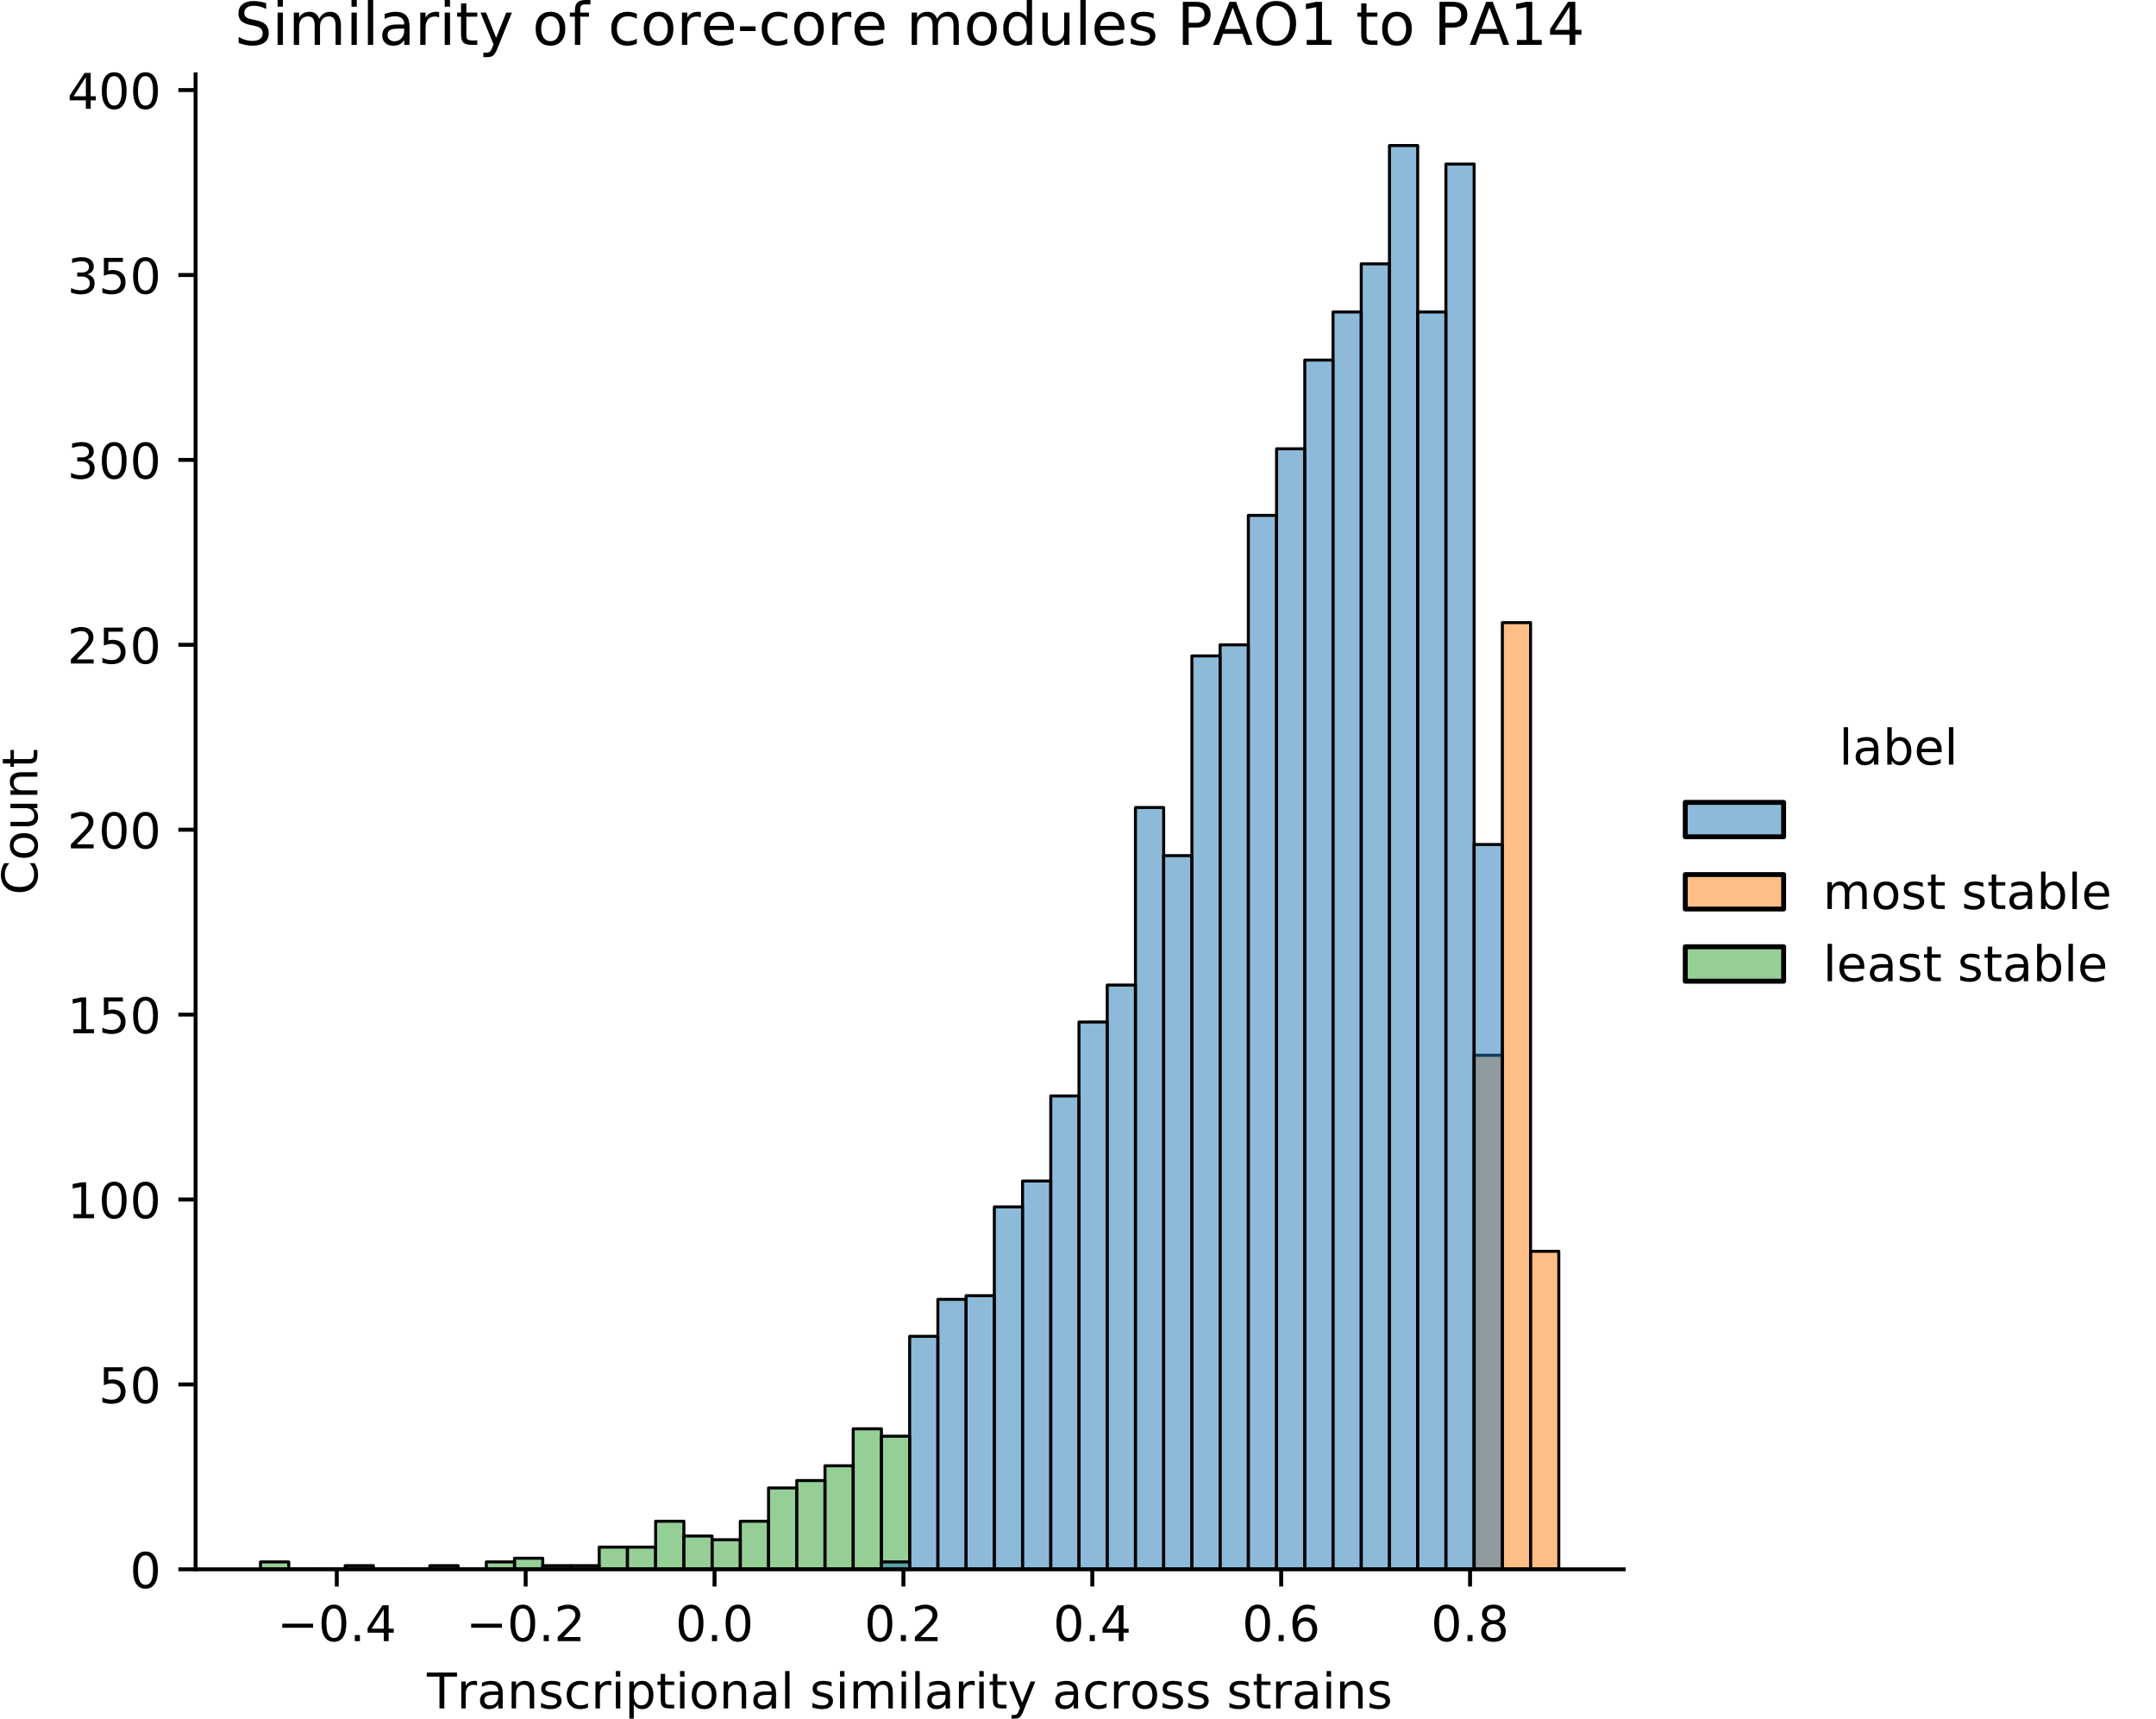 <?xml version="1.0" encoding="utf-8" standalone="no"?>
<!DOCTYPE svg PUBLIC "-//W3C//DTD SVG 1.1//EN"
  "http://www.w3.org/Graphics/SVG/1.1/DTD/svg11.dtd">
<!-- Created with matplotlib (https://matplotlib.org/) -->
<svg height="349.374pt" version="1.1" viewBox="0 0 438.341 349.374" width="438.341pt" xmlns="http://www.w3.org/2000/svg" xmlns:xlink="http://www.w3.org/1999/xlink">
 <defs>
  <style type="text/css">
*{stroke-linecap:butt;stroke-linejoin:round;}
  </style>
 </defs>
 <g id="figure_1">
  <g id="patch_1">
   <path d="M 0 349.374
L 438.341 349.374
L 438.341 -0
L 0 -0
z
" style="fill:none;"/>
  </g>
  <g id="axes_1">
   <g id="patch_2">
    <path d="M 39.766 319.018
L 330.122 319.018
L 330.122 15.118
L 39.766 15.118
z
" style="fill:none;"/>
   </g>
   <g id="patch_3">
    <path clip-path="url(#pa04d2ca1fb)" d="M 52.964 319.018
L 58.702 319.018
L 58.702 317.515
L 52.964 317.515
z
" style="fill:#2ca02c;fill-opacity:0.5;stroke:#000000;stroke-linejoin:miter;stroke-width:0.608;"/>
   </g>
   <g id="patch_4">
    <path clip-path="url(#pa04d2ca1fb)" d="M 58.702 319.018
L 64.44 319.018
L 64.44 319.018
L 58.702 319.018
z
" style="fill:#2ca02c;fill-opacity:0.5;stroke:#000000;stroke-linejoin:miter;stroke-width:0.608;"/>
   </g>
   <g id="patch_5">
    <path clip-path="url(#pa04d2ca1fb)" d="M 64.44 319.018
L 70.178 319.018
L 70.178 319.018
L 64.44 319.018
z
" style="fill:#2ca02c;fill-opacity:0.5;stroke:#000000;stroke-linejoin:miter;stroke-width:0.608;"/>
   </g>
   <g id="patch_6">
    <path clip-path="url(#pa04d2ca1fb)" d="M 70.178 319.018
L 75.917 319.018
L 75.917 318.266
L 70.178 318.266
z
" style="fill:#2ca02c;fill-opacity:0.5;stroke:#000000;stroke-linejoin:miter;stroke-width:0.608;"/>
   </g>
   <g id="patch_7">
    <path clip-path="url(#pa04d2ca1fb)" d="M 75.917 319.018
L 81.655 319.018
L 81.655 319.018
L 75.917 319.018
z
" style="fill:#2ca02c;fill-opacity:0.5;stroke:#000000;stroke-linejoin:miter;stroke-width:0.608;"/>
   </g>
   <g id="patch_8">
    <path clip-path="url(#pa04d2ca1fb)" d="M 81.655 319.018
L 87.393 319.018
L 87.393 319.018
L 81.655 319.018
z
" style="fill:#2ca02c;fill-opacity:0.5;stroke:#000000;stroke-linejoin:miter;stroke-width:0.608;"/>
   </g>
   <g id="patch_9">
    <path clip-path="url(#pa04d2ca1fb)" d="M 87.393 319.018
L 93.131 319.018
L 93.131 318.266
L 87.393 318.266
z
" style="fill:#2ca02c;fill-opacity:0.5;stroke:#000000;stroke-linejoin:miter;stroke-width:0.608;"/>
   </g>
   <g id="patch_10">
    <path clip-path="url(#pa04d2ca1fb)" d="M 93.131 319.018
L 98.87 319.018
L 98.87 319.018
L 93.131 319.018
z
" style="fill:#2ca02c;fill-opacity:0.5;stroke:#000000;stroke-linejoin:miter;stroke-width:0.608;"/>
   </g>
   <g id="patch_11">
    <path clip-path="url(#pa04d2ca1fb)" d="M 98.87 319.018
L 104.608 319.018
L 104.608 317.515
L 98.87 317.515
z
" style="fill:#2ca02c;fill-opacity:0.5;stroke:#000000;stroke-linejoin:miter;stroke-width:0.608;"/>
   </g>
   <g id="patch_12">
    <path clip-path="url(#pa04d2ca1fb)" d="M 104.608 319.018
L 110.346 319.018
L 110.346 316.763
L 104.608 316.763
z
" style="fill:#2ca02c;fill-opacity:0.5;stroke:#000000;stroke-linejoin:miter;stroke-width:0.608;"/>
   </g>
   <g id="patch_13">
    <path clip-path="url(#pa04d2ca1fb)" d="M 110.346 319.018
L 116.085 319.018
L 116.085 318.266
L 110.346 318.266
z
" style="fill:#2ca02c;fill-opacity:0.5;stroke:#000000;stroke-linejoin:miter;stroke-width:0.608;"/>
   </g>
   <g id="patch_14">
    <path clip-path="url(#pa04d2ca1fb)" d="M 116.085 319.018
L 121.823 319.018
L 121.823 318.266
L 116.085 318.266
z
" style="fill:#2ca02c;fill-opacity:0.5;stroke:#000000;stroke-linejoin:miter;stroke-width:0.608;"/>
   </g>
   <g id="patch_15">
    <path clip-path="url(#pa04d2ca1fb)" d="M 121.823 319.018
L 127.561 319.018
L 127.561 314.508
L 121.823 314.508
z
" style="fill:#2ca02c;fill-opacity:0.5;stroke:#000000;stroke-linejoin:miter;stroke-width:0.608;"/>
   </g>
   <g id="patch_16">
    <path clip-path="url(#pa04d2ca1fb)" d="M 127.561 319.018
L 133.299 319.018
L 133.299 314.508
L 127.561 314.508
z
" style="fill:#2ca02c;fill-opacity:0.5;stroke:#000000;stroke-linejoin:miter;stroke-width:0.608;"/>
   </g>
   <g id="patch_17">
    <path clip-path="url(#pa04d2ca1fb)" d="M 133.299 319.018
L 139.038 319.018
L 139.038 309.245
L 133.299 309.245
z
" style="fill:#2ca02c;fill-opacity:0.5;stroke:#000000;stroke-linejoin:miter;stroke-width:0.608;"/>
   </g>
   <g id="patch_18">
    <path clip-path="url(#pa04d2ca1fb)" d="M 139.038 319.018
L 144.776 319.018
L 144.776 312.252
L 139.038 312.252
z
" style="fill:#2ca02c;fill-opacity:0.5;stroke:#000000;stroke-linejoin:miter;stroke-width:0.608;"/>
   </g>
   <g id="patch_19">
    <path clip-path="url(#pa04d2ca1fb)" d="M 144.776 319.018
L 150.514 319.018
L 150.514 313.004
L 144.776 313.004
z
" style="fill:#2ca02c;fill-opacity:0.5;stroke:#000000;stroke-linejoin:miter;stroke-width:0.608;"/>
   </g>
   <g id="patch_20">
    <path clip-path="url(#pa04d2ca1fb)" d="M 150.514 319.018
L 156.252 319.018
L 156.252 309.245
L 150.514 309.245
z
" style="fill:#2ca02c;fill-opacity:0.5;stroke:#000000;stroke-linejoin:miter;stroke-width:0.608;"/>
   </g>
   <g id="patch_21">
    <path clip-path="url(#pa04d2ca1fb)" d="M 156.252 319.018
L 161.991 319.018
L 161.991 302.479
L 156.252 302.479
z
" style="fill:#2ca02c;fill-opacity:0.5;stroke:#000000;stroke-linejoin:miter;stroke-width:0.608;"/>
   </g>
   <g id="patch_22">
    <path clip-path="url(#pa04d2ca1fb)" d="M 161.991 319.018
L 167.729 319.018
L 167.729 300.976
L 161.991 300.976
z
" style="fill:#2ca02c;fill-opacity:0.5;stroke:#000000;stroke-linejoin:miter;stroke-width:0.608;"/>
   </g>
   <g id="patch_23">
    <path clip-path="url(#pa04d2ca1fb)" d="M 167.729 319.018
L 173.467 319.018
L 173.467 297.969
L 167.729 297.969
z
" style="fill:#2ca02c;fill-opacity:0.5;stroke:#000000;stroke-linejoin:miter;stroke-width:0.608;"/>
   </g>
   <g id="patch_24">
    <path clip-path="url(#pa04d2ca1fb)" d="M 173.467 319.018
L 179.205 319.018
L 179.205 290.451
L 173.467 290.451
z
" style="fill:#2ca02c;fill-opacity:0.5;stroke:#000000;stroke-linejoin:miter;stroke-width:0.608;"/>
   </g>
   <g id="patch_25">
    <path clip-path="url(#pa04d2ca1fb)" d="M 179.205 319.018
L 184.944 319.018
L 184.944 291.955
L 179.205 291.955
z
" style="fill:#2ca02c;fill-opacity:0.5;stroke:#000000;stroke-linejoin:miter;stroke-width:0.608;"/>
   </g>
   <g id="patch_26">
    <path clip-path="url(#pa04d2ca1fb)" d="M 184.944 319.018
L 190.682 319.018
L 190.682 319.018
L 184.944 319.018
z
" style="fill:#2ca02c;fill-opacity:0.5;stroke:#000000;stroke-linejoin:miter;stroke-width:0.608;"/>
   </g>
   <g id="patch_27">
    <path clip-path="url(#pa04d2ca1fb)" d="M 190.682 319.018
L 196.42 319.018
L 196.42 319.018
L 190.682 319.018
z
" style="fill:#2ca02c;fill-opacity:0.5;stroke:#000000;stroke-linejoin:miter;stroke-width:0.608;"/>
   </g>
   <g id="patch_28">
    <path clip-path="url(#pa04d2ca1fb)" d="M 196.42 319.018
L 202.159 319.018
L 202.159 319.018
L 196.42 319.018
z
" style="fill:#2ca02c;fill-opacity:0.5;stroke:#000000;stroke-linejoin:miter;stroke-width:0.608;"/>
   </g>
   <g id="patch_29">
    <path clip-path="url(#pa04d2ca1fb)" d="M 202.159 319.018
L 207.897 319.018
L 207.897 319.018
L 202.159 319.018
z
" style="fill:#2ca02c;fill-opacity:0.5;stroke:#000000;stroke-linejoin:miter;stroke-width:0.608;"/>
   </g>
   <g id="patch_30">
    <path clip-path="url(#pa04d2ca1fb)" d="M 207.897 319.018
L 213.635 319.018
L 213.635 319.018
L 207.897 319.018
z
" style="fill:#2ca02c;fill-opacity:0.5;stroke:#000000;stroke-linejoin:miter;stroke-width:0.608;"/>
   </g>
   <g id="patch_31">
    <path clip-path="url(#pa04d2ca1fb)" d="M 213.635 319.018
L 219.373 319.018
L 219.373 319.018
L 213.635 319.018
z
" style="fill:#2ca02c;fill-opacity:0.5;stroke:#000000;stroke-linejoin:miter;stroke-width:0.608;"/>
   </g>
   <g id="patch_32">
    <path clip-path="url(#pa04d2ca1fb)" d="M 219.373 319.018
L 225.112 319.018
L 225.112 319.018
L 219.373 319.018
z
" style="fill:#2ca02c;fill-opacity:0.5;stroke:#000000;stroke-linejoin:miter;stroke-width:0.608;"/>
   </g>
   <g id="patch_33">
    <path clip-path="url(#pa04d2ca1fb)" d="M 225.112 319.018
L 230.85 319.018
L 230.85 319.018
L 225.112 319.018
z
" style="fill:#2ca02c;fill-opacity:0.5;stroke:#000000;stroke-linejoin:miter;stroke-width:0.608;"/>
   </g>
   <g id="patch_34">
    <path clip-path="url(#pa04d2ca1fb)" d="M 230.85 319.018
L 236.588 319.018
L 236.588 319.018
L 230.85 319.018
z
" style="fill:#2ca02c;fill-opacity:0.5;stroke:#000000;stroke-linejoin:miter;stroke-width:0.608;"/>
   </g>
   <g id="patch_35">
    <path clip-path="url(#pa04d2ca1fb)" d="M 236.588 319.018
L 242.326 319.018
L 242.326 319.018
L 236.588 319.018
z
" style="fill:#2ca02c;fill-opacity:0.5;stroke:#000000;stroke-linejoin:miter;stroke-width:0.608;"/>
   </g>
   <g id="patch_36">
    <path clip-path="url(#pa04d2ca1fb)" d="M 242.326 319.018
L 248.065 319.018
L 248.065 319.018
L 242.326 319.018
z
" style="fill:#2ca02c;fill-opacity:0.5;stroke:#000000;stroke-linejoin:miter;stroke-width:0.608;"/>
   </g>
   <g id="patch_37">
    <path clip-path="url(#pa04d2ca1fb)" d="M 248.065 319.018
L 253.803 319.018
L 253.803 319.018
L 248.065 319.018
z
" style="fill:#2ca02c;fill-opacity:0.5;stroke:#000000;stroke-linejoin:miter;stroke-width:0.608;"/>
   </g>
   <g id="patch_38">
    <path clip-path="url(#pa04d2ca1fb)" d="M 253.803 319.018
L 259.541 319.018
L 259.541 319.018
L 253.803 319.018
z
" style="fill:#2ca02c;fill-opacity:0.5;stroke:#000000;stroke-linejoin:miter;stroke-width:0.608;"/>
   </g>
   <g id="patch_39">
    <path clip-path="url(#pa04d2ca1fb)" d="M 259.541 319.018
L 265.279 319.018
L 265.279 319.018
L 259.541 319.018
z
" style="fill:#2ca02c;fill-opacity:0.5;stroke:#000000;stroke-linejoin:miter;stroke-width:0.608;"/>
   </g>
   <g id="patch_40">
    <path clip-path="url(#pa04d2ca1fb)" d="M 265.279 319.018
L 271.018 319.018
L 271.018 319.018
L 265.279 319.018
z
" style="fill:#2ca02c;fill-opacity:0.5;stroke:#000000;stroke-linejoin:miter;stroke-width:0.608;"/>
   </g>
   <g id="patch_41">
    <path clip-path="url(#pa04d2ca1fb)" d="M 271.018 319.018
L 276.756 319.018
L 276.756 319.018
L 271.018 319.018
z
" style="fill:#2ca02c;fill-opacity:0.5;stroke:#000000;stroke-linejoin:miter;stroke-width:0.608;"/>
   </g>
   <g id="patch_42">
    <path clip-path="url(#pa04d2ca1fb)" d="M 276.756 319.018
L 282.494 319.018
L 282.494 319.018
L 276.756 319.018
z
" style="fill:#2ca02c;fill-opacity:0.5;stroke:#000000;stroke-linejoin:miter;stroke-width:0.608;"/>
   </g>
   <g id="patch_43">
    <path clip-path="url(#pa04d2ca1fb)" d="M 282.494 319.018
L 288.233 319.018
L 288.233 319.018
L 282.494 319.018
z
" style="fill:#2ca02c;fill-opacity:0.5;stroke:#000000;stroke-linejoin:miter;stroke-width:0.608;"/>
   </g>
   <g id="patch_44">
    <path clip-path="url(#pa04d2ca1fb)" d="M 288.233 319.018
L 293.971 319.018
L 293.971 319.018
L 288.233 319.018
z
" style="fill:#2ca02c;fill-opacity:0.5;stroke:#000000;stroke-linejoin:miter;stroke-width:0.608;"/>
   </g>
   <g id="patch_45">
    <path clip-path="url(#pa04d2ca1fb)" d="M 293.971 319.018
L 299.709 319.018
L 299.709 319.018
L 293.971 319.018
z
" style="fill:#2ca02c;fill-opacity:0.5;stroke:#000000;stroke-linejoin:miter;stroke-width:0.608;"/>
   </g>
   <g id="patch_46">
    <path clip-path="url(#pa04d2ca1fb)" d="M 299.709 319.018
L 305.447 319.018
L 305.447 319.018
L 299.709 319.018
z
" style="fill:#2ca02c;fill-opacity:0.5;stroke:#000000;stroke-linejoin:miter;stroke-width:0.608;"/>
   </g>
   <g id="patch_47">
    <path clip-path="url(#pa04d2ca1fb)" d="M 305.447 319.018
L 311.186 319.018
L 311.186 319.018
L 305.447 319.018
z
" style="fill:#2ca02c;fill-opacity:0.5;stroke:#000000;stroke-linejoin:miter;stroke-width:0.608;"/>
   </g>
   <g id="patch_48">
    <path clip-path="url(#pa04d2ca1fb)" d="M 311.186 319.018
L 316.924 319.018
L 316.924 319.018
L 311.186 319.018
z
" style="fill:#2ca02c;fill-opacity:0.5;stroke:#000000;stroke-linejoin:miter;stroke-width:0.608;"/>
   </g>
   <g id="patch_49">
    <path clip-path="url(#pa04d2ca1fb)" d="M 52.964 319.018
L 58.702 319.018
L 58.702 319.018
L 52.964 319.018
z
" style="fill:#ff7f0e;fill-opacity:0.5;stroke:#000000;stroke-linejoin:miter;stroke-width:0.608;"/>
   </g>
   <g id="patch_50">
    <path clip-path="url(#pa04d2ca1fb)" d="M 58.702 319.018
L 64.44 319.018
L 64.44 319.018
L 58.702 319.018
z
" style="fill:#ff7f0e;fill-opacity:0.5;stroke:#000000;stroke-linejoin:miter;stroke-width:0.608;"/>
   </g>
   <g id="patch_51">
    <path clip-path="url(#pa04d2ca1fb)" d="M 64.44 319.018
L 70.178 319.018
L 70.178 319.018
L 64.44 319.018
z
" style="fill:#ff7f0e;fill-opacity:0.5;stroke:#000000;stroke-linejoin:miter;stroke-width:0.608;"/>
   </g>
   <g id="patch_52">
    <path clip-path="url(#pa04d2ca1fb)" d="M 70.178 319.018
L 75.917 319.018
L 75.917 319.018
L 70.178 319.018
z
" style="fill:#ff7f0e;fill-opacity:0.5;stroke:#000000;stroke-linejoin:miter;stroke-width:0.608;"/>
   </g>
   <g id="patch_53">
    <path clip-path="url(#pa04d2ca1fb)" d="M 75.917 319.018
L 81.655 319.018
L 81.655 319.018
L 75.917 319.018
z
" style="fill:#ff7f0e;fill-opacity:0.5;stroke:#000000;stroke-linejoin:miter;stroke-width:0.608;"/>
   </g>
   <g id="patch_54">
    <path clip-path="url(#pa04d2ca1fb)" d="M 81.655 319.018
L 87.393 319.018
L 87.393 319.018
L 81.655 319.018
z
" style="fill:#ff7f0e;fill-opacity:0.5;stroke:#000000;stroke-linejoin:miter;stroke-width:0.608;"/>
   </g>
   <g id="patch_55">
    <path clip-path="url(#pa04d2ca1fb)" d="M 87.393 319.018
L 93.131 319.018
L 93.131 319.018
L 87.393 319.018
z
" style="fill:#ff7f0e;fill-opacity:0.5;stroke:#000000;stroke-linejoin:miter;stroke-width:0.608;"/>
   </g>
   <g id="patch_56">
    <path clip-path="url(#pa04d2ca1fb)" d="M 93.131 319.018
L 98.87 319.018
L 98.87 319.018
L 93.131 319.018
z
" style="fill:#ff7f0e;fill-opacity:0.5;stroke:#000000;stroke-linejoin:miter;stroke-width:0.608;"/>
   </g>
   <g id="patch_57">
    <path clip-path="url(#pa04d2ca1fb)" d="M 98.87 319.018
L 104.608 319.018
L 104.608 319.018
L 98.87 319.018
z
" style="fill:#ff7f0e;fill-opacity:0.5;stroke:#000000;stroke-linejoin:miter;stroke-width:0.608;"/>
   </g>
   <g id="patch_58">
    <path clip-path="url(#pa04d2ca1fb)" d="M 104.608 319.018
L 110.346 319.018
L 110.346 319.018
L 104.608 319.018
z
" style="fill:#ff7f0e;fill-opacity:0.5;stroke:#000000;stroke-linejoin:miter;stroke-width:0.608;"/>
   </g>
   <g id="patch_59">
    <path clip-path="url(#pa04d2ca1fb)" d="M 110.346 319.018
L 116.085 319.018
L 116.085 319.018
L 110.346 319.018
z
" style="fill:#ff7f0e;fill-opacity:0.5;stroke:#000000;stroke-linejoin:miter;stroke-width:0.608;"/>
   </g>
   <g id="patch_60">
    <path clip-path="url(#pa04d2ca1fb)" d="M 116.085 319.018
L 121.823 319.018
L 121.823 319.018
L 116.085 319.018
z
" style="fill:#ff7f0e;fill-opacity:0.5;stroke:#000000;stroke-linejoin:miter;stroke-width:0.608;"/>
   </g>
   <g id="patch_61">
    <path clip-path="url(#pa04d2ca1fb)" d="M 121.823 319.018
L 127.561 319.018
L 127.561 319.018
L 121.823 319.018
z
" style="fill:#ff7f0e;fill-opacity:0.5;stroke:#000000;stroke-linejoin:miter;stroke-width:0.608;"/>
   </g>
   <g id="patch_62">
    <path clip-path="url(#pa04d2ca1fb)" d="M 127.561 319.018
L 133.299 319.018
L 133.299 319.018
L 127.561 319.018
z
" style="fill:#ff7f0e;fill-opacity:0.5;stroke:#000000;stroke-linejoin:miter;stroke-width:0.608;"/>
   </g>
   <g id="patch_63">
    <path clip-path="url(#pa04d2ca1fb)" d="M 133.299 319.018
L 139.038 319.018
L 139.038 319.018
L 133.299 319.018
z
" style="fill:#ff7f0e;fill-opacity:0.5;stroke:#000000;stroke-linejoin:miter;stroke-width:0.608;"/>
   </g>
   <g id="patch_64">
    <path clip-path="url(#pa04d2ca1fb)" d="M 139.038 319.018
L 144.776 319.018
L 144.776 319.018
L 139.038 319.018
z
" style="fill:#ff7f0e;fill-opacity:0.5;stroke:#000000;stroke-linejoin:miter;stroke-width:0.608;"/>
   </g>
   <g id="patch_65">
    <path clip-path="url(#pa04d2ca1fb)" d="M 144.776 319.018
L 150.514 319.018
L 150.514 319.018
L 144.776 319.018
z
" style="fill:#ff7f0e;fill-opacity:0.5;stroke:#000000;stroke-linejoin:miter;stroke-width:0.608;"/>
   </g>
   <g id="patch_66">
    <path clip-path="url(#pa04d2ca1fb)" d="M 150.514 319.018
L 156.252 319.018
L 156.252 319.018
L 150.514 319.018
z
" style="fill:#ff7f0e;fill-opacity:0.5;stroke:#000000;stroke-linejoin:miter;stroke-width:0.608;"/>
   </g>
   <g id="patch_67">
    <path clip-path="url(#pa04d2ca1fb)" d="M 156.252 319.018
L 161.991 319.018
L 161.991 319.018
L 156.252 319.018
z
" style="fill:#ff7f0e;fill-opacity:0.5;stroke:#000000;stroke-linejoin:miter;stroke-width:0.608;"/>
   </g>
   <g id="patch_68">
    <path clip-path="url(#pa04d2ca1fb)" d="M 161.991 319.018
L 167.729 319.018
L 167.729 319.018
L 161.991 319.018
z
" style="fill:#ff7f0e;fill-opacity:0.5;stroke:#000000;stroke-linejoin:miter;stroke-width:0.608;"/>
   </g>
   <g id="patch_69">
    <path clip-path="url(#pa04d2ca1fb)" d="M 167.729 319.018
L 173.467 319.018
L 173.467 319.018
L 167.729 319.018
z
" style="fill:#ff7f0e;fill-opacity:0.5;stroke:#000000;stroke-linejoin:miter;stroke-width:0.608;"/>
   </g>
   <g id="patch_70">
    <path clip-path="url(#pa04d2ca1fb)" d="M 173.467 319.018
L 179.205 319.018
L 179.205 319.018
L 173.467 319.018
z
" style="fill:#ff7f0e;fill-opacity:0.5;stroke:#000000;stroke-linejoin:miter;stroke-width:0.608;"/>
   </g>
   <g id="patch_71">
    <path clip-path="url(#pa04d2ca1fb)" d="M 179.205 319.018
L 184.944 319.018
L 184.944 319.018
L 179.205 319.018
z
" style="fill:#ff7f0e;fill-opacity:0.5;stroke:#000000;stroke-linejoin:miter;stroke-width:0.608;"/>
   </g>
   <g id="patch_72">
    <path clip-path="url(#pa04d2ca1fb)" d="M 184.944 319.018
L 190.682 319.018
L 190.682 319.018
L 184.944 319.018
z
" style="fill:#ff7f0e;fill-opacity:0.5;stroke:#000000;stroke-linejoin:miter;stroke-width:0.608;"/>
   </g>
   <g id="patch_73">
    <path clip-path="url(#pa04d2ca1fb)" d="M 190.682 319.018
L 196.42 319.018
L 196.42 319.018
L 190.682 319.018
z
" style="fill:#ff7f0e;fill-opacity:0.5;stroke:#000000;stroke-linejoin:miter;stroke-width:0.608;"/>
   </g>
   <g id="patch_74">
    <path clip-path="url(#pa04d2ca1fb)" d="M 196.42 319.018
L 202.159 319.018
L 202.159 319.018
L 196.42 319.018
z
" style="fill:#ff7f0e;fill-opacity:0.5;stroke:#000000;stroke-linejoin:miter;stroke-width:0.608;"/>
   </g>
   <g id="patch_75">
    <path clip-path="url(#pa04d2ca1fb)" d="M 202.159 319.018
L 207.897 319.018
L 207.897 319.018
L 202.159 319.018
z
" style="fill:#ff7f0e;fill-opacity:0.5;stroke:#000000;stroke-linejoin:miter;stroke-width:0.608;"/>
   </g>
   <g id="patch_76">
    <path clip-path="url(#pa04d2ca1fb)" d="M 207.897 319.018
L 213.635 319.018
L 213.635 319.018
L 207.897 319.018
z
" style="fill:#ff7f0e;fill-opacity:0.5;stroke:#000000;stroke-linejoin:miter;stroke-width:0.608;"/>
   </g>
   <g id="patch_77">
    <path clip-path="url(#pa04d2ca1fb)" d="M 213.635 319.018
L 219.373 319.018
L 219.373 319.018
L 213.635 319.018
z
" style="fill:#ff7f0e;fill-opacity:0.5;stroke:#000000;stroke-linejoin:miter;stroke-width:0.608;"/>
   </g>
   <g id="patch_78">
    <path clip-path="url(#pa04d2ca1fb)" d="M 219.373 319.018
L 225.112 319.018
L 225.112 319.018
L 219.373 319.018
z
" style="fill:#ff7f0e;fill-opacity:0.5;stroke:#000000;stroke-linejoin:miter;stroke-width:0.608;"/>
   </g>
   <g id="patch_79">
    <path clip-path="url(#pa04d2ca1fb)" d="M 225.112 319.018
L 230.85 319.018
L 230.85 319.018
L 225.112 319.018
z
" style="fill:#ff7f0e;fill-opacity:0.5;stroke:#000000;stroke-linejoin:miter;stroke-width:0.608;"/>
   </g>
   <g id="patch_80">
    <path clip-path="url(#pa04d2ca1fb)" d="M 230.85 319.018
L 236.588 319.018
L 236.588 319.018
L 230.85 319.018
z
" style="fill:#ff7f0e;fill-opacity:0.5;stroke:#000000;stroke-linejoin:miter;stroke-width:0.608;"/>
   </g>
   <g id="patch_81">
    <path clip-path="url(#pa04d2ca1fb)" d="M 236.588 319.018
L 242.326 319.018
L 242.326 319.018
L 236.588 319.018
z
" style="fill:#ff7f0e;fill-opacity:0.5;stroke:#000000;stroke-linejoin:miter;stroke-width:0.608;"/>
   </g>
   <g id="patch_82">
    <path clip-path="url(#pa04d2ca1fb)" d="M 242.326 319.018
L 248.065 319.018
L 248.065 319.018
L 242.326 319.018
z
" style="fill:#ff7f0e;fill-opacity:0.5;stroke:#000000;stroke-linejoin:miter;stroke-width:0.608;"/>
   </g>
   <g id="patch_83">
    <path clip-path="url(#pa04d2ca1fb)" d="M 248.065 319.018
L 253.803 319.018
L 253.803 319.018
L 248.065 319.018
z
" style="fill:#ff7f0e;fill-opacity:0.5;stroke:#000000;stroke-linejoin:miter;stroke-width:0.608;"/>
   </g>
   <g id="patch_84">
    <path clip-path="url(#pa04d2ca1fb)" d="M 253.803 319.018
L 259.541 319.018
L 259.541 319.018
L 253.803 319.018
z
" style="fill:#ff7f0e;fill-opacity:0.5;stroke:#000000;stroke-linejoin:miter;stroke-width:0.608;"/>
   </g>
   <g id="patch_85">
    <path clip-path="url(#pa04d2ca1fb)" d="M 259.541 319.018
L 265.279 319.018
L 265.279 319.018
L 259.541 319.018
z
" style="fill:#ff7f0e;fill-opacity:0.5;stroke:#000000;stroke-linejoin:miter;stroke-width:0.608;"/>
   </g>
   <g id="patch_86">
    <path clip-path="url(#pa04d2ca1fb)" d="M 265.279 319.018
L 271.018 319.018
L 271.018 319.018
L 265.279 319.018
z
" style="fill:#ff7f0e;fill-opacity:0.5;stroke:#000000;stroke-linejoin:miter;stroke-width:0.608;"/>
   </g>
   <g id="patch_87">
    <path clip-path="url(#pa04d2ca1fb)" d="M 271.018 319.018
L 276.756 319.018
L 276.756 319.018
L 271.018 319.018
z
" style="fill:#ff7f0e;fill-opacity:0.5;stroke:#000000;stroke-linejoin:miter;stroke-width:0.608;"/>
   </g>
   <g id="patch_88">
    <path clip-path="url(#pa04d2ca1fb)" d="M 276.756 319.018
L 282.494 319.018
L 282.494 319.018
L 276.756 319.018
z
" style="fill:#ff7f0e;fill-opacity:0.5;stroke:#000000;stroke-linejoin:miter;stroke-width:0.608;"/>
   </g>
   <g id="patch_89">
    <path clip-path="url(#pa04d2ca1fb)" d="M 282.494 319.018
L 288.233 319.018
L 288.233 319.018
L 282.494 319.018
z
" style="fill:#ff7f0e;fill-opacity:0.5;stroke:#000000;stroke-linejoin:miter;stroke-width:0.608;"/>
   </g>
   <g id="patch_90">
    <path clip-path="url(#pa04d2ca1fb)" d="M 288.233 319.018
L 293.971 319.018
L 293.971 319.018
L 288.233 319.018
z
" style="fill:#ff7f0e;fill-opacity:0.5;stroke:#000000;stroke-linejoin:miter;stroke-width:0.608;"/>
   </g>
   <g id="patch_91">
    <path clip-path="url(#pa04d2ca1fb)" d="M 293.971 319.018
L 299.709 319.018
L 299.709 319.018
L 293.971 319.018
z
" style="fill:#ff7f0e;fill-opacity:0.5;stroke:#000000;stroke-linejoin:miter;stroke-width:0.608;"/>
   </g>
   <g id="patch_92">
    <path clip-path="url(#pa04d2ca1fb)" d="M 299.709 319.018
L 305.447 319.018
L 305.447 214.523
L 299.709 214.523
z
" style="fill:#ff7f0e;fill-opacity:0.5;stroke:#000000;stroke-linejoin:miter;stroke-width:0.608;"/>
   </g>
   <g id="patch_93">
    <path clip-path="url(#pa04d2ca1fb)" d="M 305.447 319.018
L 311.186 319.018
L 311.186 126.567
L 305.447 126.567
z
" style="fill:#ff7f0e;fill-opacity:0.5;stroke:#000000;stroke-linejoin:miter;stroke-width:0.608;"/>
   </g>
   <g id="patch_94">
    <path clip-path="url(#pa04d2ca1fb)" d="M 311.186 319.018
L 316.924 319.018
L 316.924 254.367
L 311.186 254.367
z
" style="fill:#ff7f0e;fill-opacity:0.5;stroke:#000000;stroke-linejoin:miter;stroke-width:0.608;"/>
   </g>
   <g id="patch_95">
    <path clip-path="url(#pa04d2ca1fb)" d="M 52.964 319.018
L 58.702 319.018
L 58.702 319.018
L 52.964 319.018
z
" style="fill:#1f77b4;fill-opacity:0.5;stroke:#000000;stroke-linejoin:miter;stroke-width:0.608;"/>
   </g>
   <g id="patch_96">
    <path clip-path="url(#pa04d2ca1fb)" d="M 58.702 319.018
L 64.44 319.018
L 64.44 319.018
L 58.702 319.018
z
" style="fill:#1f77b4;fill-opacity:0.5;stroke:#000000;stroke-linejoin:miter;stroke-width:0.608;"/>
   </g>
   <g id="patch_97">
    <path clip-path="url(#pa04d2ca1fb)" d="M 64.44 319.018
L 70.178 319.018
L 70.178 319.018
L 64.44 319.018
z
" style="fill:#1f77b4;fill-opacity:0.5;stroke:#000000;stroke-linejoin:miter;stroke-width:0.608;"/>
   </g>
   <g id="patch_98">
    <path clip-path="url(#pa04d2ca1fb)" d="M 70.178 319.018
L 75.917 319.018
L 75.917 319.018
L 70.178 319.018
z
" style="fill:#1f77b4;fill-opacity:0.5;stroke:#000000;stroke-linejoin:miter;stroke-width:0.608;"/>
   </g>
   <g id="patch_99">
    <path clip-path="url(#pa04d2ca1fb)" d="M 75.917 319.018
L 81.655 319.018
L 81.655 319.018
L 75.917 319.018
z
" style="fill:#1f77b4;fill-opacity:0.5;stroke:#000000;stroke-linejoin:miter;stroke-width:0.608;"/>
   </g>
   <g id="patch_100">
    <path clip-path="url(#pa04d2ca1fb)" d="M 81.655 319.018
L 87.393 319.018
L 87.393 319.018
L 81.655 319.018
z
" style="fill:#1f77b4;fill-opacity:0.5;stroke:#000000;stroke-linejoin:miter;stroke-width:0.608;"/>
   </g>
   <g id="patch_101">
    <path clip-path="url(#pa04d2ca1fb)" d="M 87.393 319.018
L 93.131 319.018
L 93.131 319.018
L 87.393 319.018
z
" style="fill:#1f77b4;fill-opacity:0.5;stroke:#000000;stroke-linejoin:miter;stroke-width:0.608;"/>
   </g>
   <g id="patch_102">
    <path clip-path="url(#pa04d2ca1fb)" d="M 93.131 319.018
L 98.87 319.018
L 98.87 319.018
L 93.131 319.018
z
" style="fill:#1f77b4;fill-opacity:0.5;stroke:#000000;stroke-linejoin:miter;stroke-width:0.608;"/>
   </g>
   <g id="patch_103">
    <path clip-path="url(#pa04d2ca1fb)" d="M 98.87 319.018
L 104.608 319.018
L 104.608 319.018
L 98.87 319.018
z
" style="fill:#1f77b4;fill-opacity:0.5;stroke:#000000;stroke-linejoin:miter;stroke-width:0.608;"/>
   </g>
   <g id="patch_104">
    <path clip-path="url(#pa04d2ca1fb)" d="M 104.608 319.018
L 110.346 319.018
L 110.346 319.018
L 104.608 319.018
z
" style="fill:#1f77b4;fill-opacity:0.5;stroke:#000000;stroke-linejoin:miter;stroke-width:0.608;"/>
   </g>
   <g id="patch_105">
    <path clip-path="url(#pa04d2ca1fb)" d="M 110.346 319.018
L 116.085 319.018
L 116.085 319.018
L 110.346 319.018
z
" style="fill:#1f77b4;fill-opacity:0.5;stroke:#000000;stroke-linejoin:miter;stroke-width:0.608;"/>
   </g>
   <g id="patch_106">
    <path clip-path="url(#pa04d2ca1fb)" d="M 116.085 319.018
L 121.823 319.018
L 121.823 319.018
L 116.085 319.018
z
" style="fill:#1f77b4;fill-opacity:0.5;stroke:#000000;stroke-linejoin:miter;stroke-width:0.608;"/>
   </g>
   <g id="patch_107">
    <path clip-path="url(#pa04d2ca1fb)" d="M 121.823 319.018
L 127.561 319.018
L 127.561 319.018
L 121.823 319.018
z
" style="fill:#1f77b4;fill-opacity:0.5;stroke:#000000;stroke-linejoin:miter;stroke-width:0.608;"/>
   </g>
   <g id="patch_108">
    <path clip-path="url(#pa04d2ca1fb)" d="M 127.561 319.018
L 133.299 319.018
L 133.299 319.018
L 127.561 319.018
z
" style="fill:#1f77b4;fill-opacity:0.5;stroke:#000000;stroke-linejoin:miter;stroke-width:0.608;"/>
   </g>
   <g id="patch_109">
    <path clip-path="url(#pa04d2ca1fb)" d="M 133.299 319.018
L 139.038 319.018
L 139.038 319.018
L 133.299 319.018
z
" style="fill:#1f77b4;fill-opacity:0.5;stroke:#000000;stroke-linejoin:miter;stroke-width:0.608;"/>
   </g>
   <g id="patch_110">
    <path clip-path="url(#pa04d2ca1fb)" d="M 139.038 319.018
L 144.776 319.018
L 144.776 319.018
L 139.038 319.018
z
" style="fill:#1f77b4;fill-opacity:0.5;stroke:#000000;stroke-linejoin:miter;stroke-width:0.608;"/>
   </g>
   <g id="patch_111">
    <path clip-path="url(#pa04d2ca1fb)" d="M 144.776 319.018
L 150.514 319.018
L 150.514 319.018
L 144.776 319.018
z
" style="fill:#1f77b4;fill-opacity:0.5;stroke:#000000;stroke-linejoin:miter;stroke-width:0.608;"/>
   </g>
   <g id="patch_112">
    <path clip-path="url(#pa04d2ca1fb)" d="M 150.514 319.018
L 156.252 319.018
L 156.252 319.018
L 150.514 319.018
z
" style="fill:#1f77b4;fill-opacity:0.5;stroke:#000000;stroke-linejoin:miter;stroke-width:0.608;"/>
   </g>
   <g id="patch_113">
    <path clip-path="url(#pa04d2ca1fb)" d="M 156.252 319.018
L 161.991 319.018
L 161.991 319.018
L 156.252 319.018
z
" style="fill:#1f77b4;fill-opacity:0.5;stroke:#000000;stroke-linejoin:miter;stroke-width:0.608;"/>
   </g>
   <g id="patch_114">
    <path clip-path="url(#pa04d2ca1fb)" d="M 161.991 319.018
L 167.729 319.018
L 167.729 319.018
L 161.991 319.018
z
" style="fill:#1f77b4;fill-opacity:0.5;stroke:#000000;stroke-linejoin:miter;stroke-width:0.608;"/>
   </g>
   <g id="patch_115">
    <path clip-path="url(#pa04d2ca1fb)" d="M 167.729 319.018
L 173.467 319.018
L 173.467 319.018
L 167.729 319.018
z
" style="fill:#1f77b4;fill-opacity:0.5;stroke:#000000;stroke-linejoin:miter;stroke-width:0.608;"/>
   </g>
   <g id="patch_116">
    <path clip-path="url(#pa04d2ca1fb)" d="M 173.467 319.018
L 179.205 319.018
L 179.205 319.018
L 173.467 319.018
z
" style="fill:#1f77b4;fill-opacity:0.5;stroke:#000000;stroke-linejoin:miter;stroke-width:0.608;"/>
   </g>
   <g id="patch_117">
    <path clip-path="url(#pa04d2ca1fb)" d="M 179.205 319.018
L 184.944 319.018
L 184.944 317.515
L 179.205 317.515
z
" style="fill:#1f77b4;fill-opacity:0.5;stroke:#000000;stroke-linejoin:miter;stroke-width:0.608;"/>
   </g>
   <g id="patch_118">
    <path clip-path="url(#pa04d2ca1fb)" d="M 184.944 319.018
L 190.682 319.018
L 190.682 271.657
L 184.944 271.657
z
" style="fill:#1f77b4;fill-opacity:0.5;stroke:#000000;stroke-linejoin:miter;stroke-width:0.608;"/>
   </g>
   <g id="patch_119">
    <path clip-path="url(#pa04d2ca1fb)" d="M 190.682 319.018
L 196.42 319.018
L 196.42 264.139
L 190.682 264.139
z
" style="fill:#1f77b4;fill-opacity:0.5;stroke:#000000;stroke-linejoin:miter;stroke-width:0.608;"/>
   </g>
   <g id="patch_120">
    <path clip-path="url(#pa04d2ca1fb)" d="M 196.42 319.018
L 202.159 319.018
L 202.159 263.388
L 196.42 263.388
z
" style="fill:#1f77b4;fill-opacity:0.5;stroke:#000000;stroke-linejoin:miter;stroke-width:0.608;"/>
   </g>
   <g id="patch_121">
    <path clip-path="url(#pa04d2ca1fb)" d="M 202.159 319.018
L 207.897 319.018
L 207.897 245.345
L 202.159 245.345
z
" style="fill:#1f77b4;fill-opacity:0.5;stroke:#000000;stroke-linejoin:miter;stroke-width:0.608;"/>
   </g>
   <g id="patch_122">
    <path clip-path="url(#pa04d2ca1fb)" d="M 207.897 319.018
L 213.635 319.018
L 213.635 240.083
L 207.897 240.083
z
" style="fill:#1f77b4;fill-opacity:0.5;stroke:#000000;stroke-linejoin:miter;stroke-width:0.608;"/>
   </g>
   <g id="patch_123">
    <path clip-path="url(#pa04d2ca1fb)" d="M 213.635 319.018
L 219.373 319.018
L 219.373 222.793
L 213.635 222.793
z
" style="fill:#1f77b4;fill-opacity:0.5;stroke:#000000;stroke-linejoin:miter;stroke-width:0.608;"/>
   </g>
   <g id="patch_124">
    <path clip-path="url(#pa04d2ca1fb)" d="M 219.373 319.018
L 225.112 319.018
L 225.112 207.757
L 219.373 207.757
z
" style="fill:#1f77b4;fill-opacity:0.5;stroke:#000000;stroke-linejoin:miter;stroke-width:0.608;"/>
   </g>
   <g id="patch_125">
    <path clip-path="url(#pa04d2ca1fb)" d="M 225.112 319.018
L 230.85 319.018
L 230.85 200.24
L 225.112 200.24
z
" style="fill:#1f77b4;fill-opacity:0.5;stroke:#000000;stroke-linejoin:miter;stroke-width:0.608;"/>
   </g>
   <g id="patch_126">
    <path clip-path="url(#pa04d2ca1fb)" d="M 230.85 319.018
L 236.588 319.018
L 236.588 164.155
L 230.85 164.155
z
" style="fill:#1f77b4;fill-opacity:0.5;stroke:#000000;stroke-linejoin:miter;stroke-width:0.608;"/>
   </g>
   <g id="patch_127">
    <path clip-path="url(#pa04d2ca1fb)" d="M 236.588 319.018
L 242.326 319.018
L 242.326 173.928
L 236.588 173.928
z
" style="fill:#1f77b4;fill-opacity:0.5;stroke:#000000;stroke-linejoin:miter;stroke-width:0.608;"/>
   </g>
   <g id="patch_128">
    <path clip-path="url(#pa04d2ca1fb)" d="M 242.326 319.018
L 248.065 319.018
L 248.065 133.333
L 242.326 133.333
z
" style="fill:#1f77b4;fill-opacity:0.5;stroke:#000000;stroke-linejoin:miter;stroke-width:0.608;"/>
   </g>
   <g id="patch_129">
    <path clip-path="url(#pa04d2ca1fb)" d="M 248.065 319.018
L 253.803 319.018
L 253.803 131.077
L 248.065 131.077
z
" style="fill:#1f77b4;fill-opacity:0.5;stroke:#000000;stroke-linejoin:miter;stroke-width:0.608;"/>
   </g>
   <g id="patch_130">
    <path clip-path="url(#pa04d2ca1fb)" d="M 253.803 319.018
L 259.541 319.018
L 259.541 104.766
L 253.803 104.766
z
" style="fill:#1f77b4;fill-opacity:0.5;stroke:#000000;stroke-linejoin:miter;stroke-width:0.608;"/>
   </g>
   <g id="patch_131">
    <path clip-path="url(#pa04d2ca1fb)" d="M 259.541 319.018
L 265.279 319.018
L 265.279 91.234
L 259.541 91.234
z
" style="fill:#1f77b4;fill-opacity:0.5;stroke:#000000;stroke-linejoin:miter;stroke-width:0.608;"/>
   </g>
   <g id="patch_132">
    <path clip-path="url(#pa04d2ca1fb)" d="M 265.279 319.018
L 271.018 319.018
L 271.018 73.192
L 265.279 73.192
z
" style="fill:#1f77b4;fill-opacity:0.5;stroke:#000000;stroke-linejoin:miter;stroke-width:0.608;"/>
   </g>
   <g id="patch_133">
    <path clip-path="url(#pa04d2ca1fb)" d="M 271.018 319.018
L 276.756 319.018
L 276.756 63.419
L 271.018 63.419
z
" style="fill:#1f77b4;fill-opacity:0.5;stroke:#000000;stroke-linejoin:miter;stroke-width:0.608;"/>
   </g>
   <g id="patch_134">
    <path clip-path="url(#pa04d2ca1fb)" d="M 276.756 319.018
L 282.494 319.018
L 282.494 53.646
L 276.756 53.646
z
" style="fill:#1f77b4;fill-opacity:0.5;stroke:#000000;stroke-linejoin:miter;stroke-width:0.608;"/>
   </g>
   <g id="patch_135">
    <path clip-path="url(#pa04d2ca1fb)" d="M 282.494 319.018
L 288.233 319.018
L 288.233 29.59
L 282.494 29.59
z
" style="fill:#1f77b4;fill-opacity:0.5;stroke:#000000;stroke-linejoin:miter;stroke-width:0.608;"/>
   </g>
   <g id="patch_136">
    <path clip-path="url(#pa04d2ca1fb)" d="M 288.233 319.018
L 293.971 319.018
L 293.971 63.419
L 288.233 63.419
z
" style="fill:#1f77b4;fill-opacity:0.5;stroke:#000000;stroke-linejoin:miter;stroke-width:0.608;"/>
   </g>
   <g id="patch_137">
    <path clip-path="url(#pa04d2ca1fb)" d="M 293.971 319.018
L 299.709 319.018
L 299.709 33.348
L 293.971 33.348
z
" style="fill:#1f77b4;fill-opacity:0.5;stroke:#000000;stroke-linejoin:miter;stroke-width:0.608;"/>
   </g>
   <g id="patch_138">
    <path clip-path="url(#pa04d2ca1fb)" d="M 299.709 319.018
L 305.447 319.018
L 305.447 171.673
L 299.709 171.673
z
" style="fill:#1f77b4;fill-opacity:0.5;stroke:#000000;stroke-linejoin:miter;stroke-width:0.608;"/>
   </g>
   <g id="patch_139">
    <path clip-path="url(#pa04d2ca1fb)" d="M 305.447 319.018
L 311.186 319.018
L 311.186 319.018
L 305.447 319.018
z
" style="fill:#1f77b4;fill-opacity:0.5;stroke:#000000;stroke-linejoin:miter;stroke-width:0.608;"/>
   </g>
   <g id="patch_140">
    <path clip-path="url(#pa04d2ca1fb)" d="M 311.186 319.018
L 316.924 319.018
L 316.924 319.018
L 311.186 319.018
z
" style="fill:#1f77b4;fill-opacity:0.5;stroke:#000000;stroke-linejoin:miter;stroke-width:0.608;"/>
   </g>
   <g id="matplotlib.axis_1">
    <g id="xtick_1">
     <g id="line2d_1">
      <defs>
       <path d="M 0 0
L 0 3.5
" id="m0b85da4104" style="stroke:#000000;stroke-width:0.8;"/>
      </defs>
      <g>
       <use style="stroke:#000000;stroke-width:0.8;" x="68.472" xlink:href="#m0b85da4104" y="319.018"/>
      </g>
     </g>
     <g id="text_1">
      <!-- −0.4 -->
      <defs>
       <path d="M 10.594 35.5
L 73.188 35.5
L 73.188 27.203
L 10.594 27.203
z
" id="DejaVuSans-8722"/>
       <path d="M 31.781 66.406
Q 24.172 66.406 20.328 58.906
Q 16.5 51.422 16.5 36.375
Q 16.5 21.391 20.328 13.891
Q 24.172 6.391 31.781 6.391
Q 39.453 6.391 43.281 13.891
Q 47.125 21.391 47.125 36.375
Q 47.125 51.422 43.281 58.906
Q 39.453 66.406 31.781 66.406
z
M 31.781 74.219
Q 44.047 74.219 50.516 64.516
Q 56.984 54.828 56.984 36.375
Q 56.984 17.969 50.516 8.266
Q 44.047 -1.422 31.781 -1.422
Q 19.531 -1.422 13.062 8.266
Q 6.594 17.969 6.594 36.375
Q 6.594 54.828 13.062 64.516
Q 19.531 74.219 31.781 74.219
z
" id="DejaVuSans-48"/>
       <path d="M 10.688 12.406
L 21 12.406
L 21 0
L 10.688 0
z
" id="DejaVuSans-46"/>
       <path d="M 37.797 64.312
L 12.891 25.391
L 37.797 25.391
z
M 35.203 72.906
L 47.609 72.906
L 47.609 25.391
L 58.016 25.391
L 58.016 17.188
L 47.609 17.188
L 47.609 0
L 37.797 0
L 37.797 17.188
L 4.891 17.188
L 4.891 26.703
z
" id="DejaVuSans-52"/>
      </defs>
      <g transform="translate(56.33 333.617)scale(0.1 -0.1)">
       <use xlink:href="#DejaVuSans-8722"/>
       <use x="83.789" xlink:href="#DejaVuSans-48"/>
       <use x="147.412" xlink:href="#DejaVuSans-46"/>
       <use x="179.199" xlink:href="#DejaVuSans-52"/>
      </g>
     </g>
    </g>
    <g id="xtick_2">
     <g id="line2d_2">
      <g>
       <use style="stroke:#000000;stroke-width:0.8;" x="106.873" xlink:href="#m0b85da4104" y="319.018"/>
      </g>
     </g>
     <g id="text_2">
      <!-- −0.2 -->
      <defs>
       <path d="M 19.188 8.297
L 53.609 8.297
L 53.609 0
L 7.328 0
L 7.328 8.297
Q 12.938 14.109 22.625 23.891
Q 32.328 33.688 34.812 36.531
Q 39.547 41.844 41.422 45.531
Q 43.312 49.219 43.312 52.781
Q 43.312 58.594 39.234 62.25
Q 35.156 65.922 28.609 65.922
Q 23.969 65.922 18.812 64.312
Q 13.672 62.703 7.812 59.422
L 7.812 69.391
Q 13.766 71.781 18.938 73
Q 24.125 74.219 28.422 74.219
Q 39.75 74.219 46.484 68.547
Q 53.219 62.891 53.219 53.422
Q 53.219 48.922 51.531 44.891
Q 49.859 40.875 45.406 35.406
Q 44.188 33.984 37.641 27.219
Q 31.109 20.453 19.188 8.297
z
" id="DejaVuSans-50"/>
      </defs>
      <g transform="translate(94.732 333.617)scale(0.1 -0.1)">
       <use xlink:href="#DejaVuSans-8722"/>
       <use x="83.789" xlink:href="#DejaVuSans-48"/>
       <use x="147.412" xlink:href="#DejaVuSans-46"/>
       <use x="179.199" xlink:href="#DejaVuSans-50"/>
      </g>
     </g>
    </g>
    <g id="xtick_3">
     <g id="line2d_3">
      <g>
       <use style="stroke:#000000;stroke-width:0.8;" x="145.274" xlink:href="#m0b85da4104" y="319.018"/>
      </g>
     </g>
     <g id="text_3">
      <!-- 0.0 -->
      <g transform="translate(137.323 333.617)scale(0.1 -0.1)">
       <use xlink:href="#DejaVuSans-48"/>
       <use x="63.623" xlink:href="#DejaVuSans-46"/>
       <use x="95.41" xlink:href="#DejaVuSans-48"/>
      </g>
     </g>
    </g>
    <g id="xtick_4">
     <g id="line2d_4">
      <g>
       <use style="stroke:#000000;stroke-width:0.8;" x="183.676" xlink:href="#m0b85da4104" y="319.018"/>
      </g>
     </g>
     <g id="text_4">
      <!-- 0.2 -->
      <g transform="translate(175.724 333.617)scale(0.1 -0.1)">
       <use xlink:href="#DejaVuSans-48"/>
       <use x="63.623" xlink:href="#DejaVuSans-46"/>
       <use x="95.41" xlink:href="#DejaVuSans-50"/>
      </g>
     </g>
    </g>
    <g id="xtick_5">
     <g id="line2d_5">
      <g>
       <use style="stroke:#000000;stroke-width:0.8;" x="222.077" xlink:href="#m0b85da4104" y="319.018"/>
      </g>
     </g>
     <g id="text_5">
      <!-- 0.4 -->
      <g transform="translate(214.125 333.617)scale(0.1 -0.1)">
       <use xlink:href="#DejaVuSans-48"/>
       <use x="63.623" xlink:href="#DejaVuSans-46"/>
       <use x="95.41" xlink:href="#DejaVuSans-52"/>
      </g>
     </g>
    </g>
    <g id="xtick_6">
     <g id="line2d_6">
      <g>
       <use style="stroke:#000000;stroke-width:0.8;" x="260.478" xlink:href="#m0b85da4104" y="319.018"/>
      </g>
     </g>
     <g id="text_6">
      <!-- 0.6 -->
      <defs>
       <path d="M 33.016 40.375
Q 26.375 40.375 22.484 35.828
Q 18.609 31.297 18.609 23.391
Q 18.609 15.531 22.484 10.953
Q 26.375 6.391 33.016 6.391
Q 39.656 6.391 43.531 10.953
Q 47.406 15.531 47.406 23.391
Q 47.406 31.297 43.531 35.828
Q 39.656 40.375 33.016 40.375
z
M 52.594 71.297
L 52.594 62.312
Q 48.875 64.062 45.094 64.984
Q 41.312 65.922 37.594 65.922
Q 27.828 65.922 22.672 59.328
Q 17.531 52.734 16.797 39.406
Q 19.672 43.656 24.016 45.922
Q 28.375 48.188 33.594 48.188
Q 44.578 48.188 50.953 41.516
Q 57.328 34.859 57.328 23.391
Q 57.328 12.156 50.688 5.359
Q 44.047 -1.422 33.016 -1.422
Q 20.359 -1.422 13.672 8.266
Q 6.984 17.969 6.984 36.375
Q 6.984 53.656 15.188 63.938
Q 23.391 74.219 37.203 74.219
Q 40.922 74.219 44.703 73.484
Q 48.484 72.75 52.594 71.297
z
" id="DejaVuSans-54"/>
      </defs>
      <g transform="translate(252.527 333.617)scale(0.1 -0.1)">
       <use xlink:href="#DejaVuSans-48"/>
       <use x="63.623" xlink:href="#DejaVuSans-46"/>
       <use x="95.41" xlink:href="#DejaVuSans-54"/>
      </g>
     </g>
    </g>
    <g id="xtick_7">
     <g id="line2d_7">
      <g>
       <use style="stroke:#000000;stroke-width:0.8;" x="298.88" xlink:href="#m0b85da4104" y="319.018"/>
      </g>
     </g>
     <g id="text_7">
      <!-- 0.8 -->
      <defs>
       <path d="M 31.781 34.625
Q 24.75 34.625 20.719 30.859
Q 16.703 27.094 16.703 20.516
Q 16.703 13.922 20.719 10.156
Q 24.75 6.391 31.781 6.391
Q 38.812 6.391 42.859 10.172
Q 46.922 13.969 46.922 20.516
Q 46.922 27.094 42.891 30.859
Q 38.875 34.625 31.781 34.625
z
M 21.922 38.812
Q 15.578 40.375 12.031 44.719
Q 8.5 49.078 8.5 55.328
Q 8.5 64.062 14.719 69.141
Q 20.953 74.219 31.781 74.219
Q 42.672 74.219 48.875 69.141
Q 55.078 64.062 55.078 55.328
Q 55.078 49.078 51.531 44.719
Q 48 40.375 41.703 38.812
Q 48.828 37.156 52.797 32.312
Q 56.781 27.484 56.781 20.516
Q 56.781 9.906 50.312 4.234
Q 43.844 -1.422 31.781 -1.422
Q 19.734 -1.422 13.25 4.234
Q 6.781 9.906 6.781 20.516
Q 6.781 27.484 10.781 32.312
Q 14.797 37.156 21.922 38.812
z
M 18.312 54.391
Q 18.312 48.734 21.844 45.562
Q 25.391 42.391 31.781 42.391
Q 38.141 42.391 41.719 45.562
Q 45.312 48.734 45.312 54.391
Q 45.312 60.062 41.719 63.234
Q 38.141 66.406 31.781 66.406
Q 25.391 66.406 21.844 63.234
Q 18.312 60.062 18.312 54.391
z
" id="DejaVuSans-56"/>
      </defs>
      <g transform="translate(290.928 333.617)scale(0.1 -0.1)">
       <use xlink:href="#DejaVuSans-48"/>
       <use x="63.623" xlink:href="#DejaVuSans-46"/>
       <use x="95.41" xlink:href="#DejaVuSans-56"/>
      </g>
     </g>
    </g>
    <g id="text_8">
     <!-- Transcriptional similarity across strains -->
     <defs>
      <path d="M -0.297 72.906
L 61.375 72.906
L 61.375 64.594
L 35.5 64.594
L 35.5 0
L 25.594 0
L 25.594 64.594
L -0.297 64.594
z
" id="DejaVuSans-84"/>
      <path d="M 41.109 46.297
Q 39.594 47.172 37.812 47.578
Q 36.031 48 33.891 48
Q 26.266 48 22.188 43.047
Q 18.109 38.094 18.109 28.812
L 18.109 0
L 9.078 0
L 9.078 54.688
L 18.109 54.688
L 18.109 46.188
Q 20.953 51.172 25.484 53.578
Q 30.031 56 36.531 56
Q 37.453 56 38.578 55.875
Q 39.703 55.766 41.062 55.516
z
" id="DejaVuSans-114"/>
      <path d="M 34.281 27.484
Q 23.391 27.484 19.188 25
Q 14.984 22.516 14.984 16.5
Q 14.984 11.719 18.141 8.906
Q 21.297 6.109 26.703 6.109
Q 34.188 6.109 38.703 11.406
Q 43.219 16.703 43.219 25.484
L 43.219 27.484
z
M 52.203 31.203
L 52.203 0
L 43.219 0
L 43.219 8.297
Q 40.141 3.328 35.547 0.953
Q 30.953 -1.422 24.312 -1.422
Q 15.922 -1.422 10.953 3.297
Q 6 8.016 6 15.922
Q 6 25.141 12.172 29.828
Q 18.359 34.516 30.609 34.516
L 43.219 34.516
L 43.219 35.406
Q 43.219 41.609 39.141 45
Q 35.062 48.391 27.688 48.391
Q 23 48.391 18.547 47.266
Q 14.109 46.141 10.016 43.891
L 10.016 52.203
Q 14.938 54.109 19.578 55.047
Q 24.219 56 28.609 56
Q 40.484 56 46.344 49.844
Q 52.203 43.703 52.203 31.203
z
" id="DejaVuSans-97"/>
      <path d="M 54.891 33.016
L 54.891 0
L 45.906 0
L 45.906 32.719
Q 45.906 40.484 42.875 44.328
Q 39.844 48.188 33.797 48.188
Q 26.516 48.188 22.312 43.547
Q 18.109 38.922 18.109 30.906
L 18.109 0
L 9.078 0
L 9.078 54.688
L 18.109 54.688
L 18.109 46.188
Q 21.344 51.125 25.703 53.562
Q 30.078 56 35.797 56
Q 45.219 56 50.047 50.172
Q 54.891 44.344 54.891 33.016
z
" id="DejaVuSans-110"/>
      <path d="M 44.281 53.078
L 44.281 44.578
Q 40.484 46.531 36.375 47.5
Q 32.281 48.484 27.875 48.484
Q 21.188 48.484 17.844 46.438
Q 14.5 44.391 14.5 40.281
Q 14.5 37.156 16.891 35.375
Q 19.281 33.594 26.516 31.984
L 29.594 31.297
Q 39.156 29.25 43.188 25.516
Q 47.219 21.781 47.219 15.094
Q 47.219 7.469 41.188 3.016
Q 35.156 -1.422 24.609 -1.422
Q 20.219 -1.422 15.453 -0.562
Q 10.688 0.297 5.422 2
L 5.422 11.281
Q 10.406 8.688 15.234 7.391
Q 20.062 6.109 24.812 6.109
Q 31.156 6.109 34.562 8.281
Q 37.984 10.453 37.984 14.406
Q 37.984 18.062 35.516 20.016
Q 33.062 21.969 24.703 23.781
L 21.578 24.516
Q 13.234 26.266 9.516 29.906
Q 5.812 33.547 5.812 39.891
Q 5.812 47.609 11.281 51.797
Q 16.75 56 26.812 56
Q 31.781 56 36.172 55.266
Q 40.578 54.547 44.281 53.078
z
" id="DejaVuSans-115"/>
      <path d="M 48.781 52.594
L 48.781 44.188
Q 44.969 46.297 41.141 47.344
Q 37.312 48.391 33.406 48.391
Q 24.656 48.391 19.812 42.844
Q 14.984 37.312 14.984 27.297
Q 14.984 17.281 19.812 11.734
Q 24.656 6.203 33.406 6.203
Q 37.312 6.203 41.141 7.25
Q 44.969 8.297 48.781 10.406
L 48.781 2.094
Q 45.016 0.344 40.984 -0.531
Q 36.969 -1.422 32.422 -1.422
Q 20.062 -1.422 12.781 6.344
Q 5.516 14.109 5.516 27.297
Q 5.516 40.672 12.859 48.328
Q 20.219 56 33.016 56
Q 37.156 56 41.109 55.141
Q 45.062 54.297 48.781 52.594
z
" id="DejaVuSans-99"/>
      <path d="M 9.422 54.688
L 18.406 54.688
L 18.406 0
L 9.422 0
z
M 9.422 75.984
L 18.406 75.984
L 18.406 64.594
L 9.422 64.594
z
" id="DejaVuSans-105"/>
      <path d="M 18.109 8.203
L 18.109 -20.797
L 9.078 -20.797
L 9.078 54.688
L 18.109 54.688
L 18.109 46.391
Q 20.953 51.266 25.266 53.625
Q 29.594 56 35.594 56
Q 45.562 56 51.781 48.094
Q 58.016 40.188 58.016 27.297
Q 58.016 14.406 51.781 6.484
Q 45.562 -1.422 35.594 -1.422
Q 29.594 -1.422 25.266 0.953
Q 20.953 3.328 18.109 8.203
z
M 48.688 27.297
Q 48.688 37.203 44.609 42.844
Q 40.531 48.484 33.406 48.484
Q 26.266 48.484 22.188 42.844
Q 18.109 37.203 18.109 27.297
Q 18.109 17.391 22.188 11.75
Q 26.266 6.109 33.406 6.109
Q 40.531 6.109 44.609 11.75
Q 48.688 17.391 48.688 27.297
z
" id="DejaVuSans-112"/>
      <path d="M 18.312 70.219
L 18.312 54.688
L 36.812 54.688
L 36.812 47.703
L 18.312 47.703
L 18.312 18.016
Q 18.312 11.328 20.141 9.422
Q 21.969 7.516 27.594 7.516
L 36.812 7.516
L 36.812 0
L 27.594 0
Q 17.188 0 13.234 3.875
Q 9.281 7.766 9.281 18.016
L 9.281 47.703
L 2.688 47.703
L 2.688 54.688
L 9.281 54.688
L 9.281 70.219
z
" id="DejaVuSans-116"/>
      <path d="M 30.609 48.391
Q 23.391 48.391 19.188 42.75
Q 14.984 37.109 14.984 27.297
Q 14.984 17.484 19.156 11.844
Q 23.344 6.203 30.609 6.203
Q 37.797 6.203 41.984 11.859
Q 46.188 17.531 46.188 27.297
Q 46.188 37.016 41.984 42.703
Q 37.797 48.391 30.609 48.391
z
M 30.609 56
Q 42.328 56 49.016 48.375
Q 55.719 40.766 55.719 27.297
Q 55.719 13.875 49.016 6.219
Q 42.328 -1.422 30.609 -1.422
Q 18.844 -1.422 12.172 6.219
Q 5.516 13.875 5.516 27.297
Q 5.516 40.766 12.172 48.375
Q 18.844 56 30.609 56
z
" id="DejaVuSans-111"/>
      <path d="M 9.422 75.984
L 18.406 75.984
L 18.406 0
L 9.422 0
z
" id="DejaVuSans-108"/>
      <path id="DejaVuSans-32"/>
      <path d="M 52 44.188
Q 55.375 50.25 60.062 53.125
Q 64.75 56 71.094 56
Q 79.641 56 84.281 50.016
Q 88.922 44.047 88.922 33.016
L 88.922 0
L 79.891 0
L 79.891 32.719
Q 79.891 40.578 77.094 44.375
Q 74.312 48.188 68.609 48.188
Q 61.625 48.188 57.562 43.547
Q 53.516 38.922 53.516 30.906
L 53.516 0
L 44.484 0
L 44.484 32.719
Q 44.484 40.625 41.703 44.406
Q 38.922 48.188 33.109 48.188
Q 26.219 48.188 22.156 43.531
Q 18.109 38.875 18.109 30.906
L 18.109 0
L 9.078 0
L 9.078 54.688
L 18.109 54.688
L 18.109 46.188
Q 21.188 51.219 25.484 53.609
Q 29.781 56 35.688 56
Q 41.656 56 45.828 52.969
Q 50 49.953 52 44.188
z
" id="DejaVuSans-109"/>
      <path d="M 32.172 -5.078
Q 28.375 -14.844 24.75 -17.812
Q 21.141 -20.797 15.094 -20.797
L 7.906 -20.797
L 7.906 -13.281
L 13.188 -13.281
Q 16.891 -13.281 18.938 -11.516
Q 21 -9.766 23.484 -3.219
L 25.094 0.875
L 2.984 54.688
L 12.5 54.688
L 29.594 11.922
L 46.688 54.688
L 56.203 54.688
z
" id="DejaVuSans-121"/>
     </defs>
     <g transform="translate(86.789 347.295)scale(0.1 -0.1)">
      <use xlink:href="#DejaVuSans-84"/>
      <use x="60.865" xlink:href="#DejaVuSans-114"/>
      <use x="101.979" xlink:href="#DejaVuSans-97"/>
      <use x="163.258" xlink:href="#DejaVuSans-110"/>
      <use x="226.637" xlink:href="#DejaVuSans-115"/>
      <use x="278.736" xlink:href="#DejaVuSans-99"/>
      <use x="333.717" xlink:href="#DejaVuSans-114"/>
      <use x="374.83" xlink:href="#DejaVuSans-105"/>
      <use x="402.613" xlink:href="#DejaVuSans-112"/>
      <use x="466.09" xlink:href="#DejaVuSans-116"/>
      <use x="505.299" xlink:href="#DejaVuSans-105"/>
      <use x="533.082" xlink:href="#DejaVuSans-111"/>
      <use x="594.264" xlink:href="#DejaVuSans-110"/>
      <use x="657.643" xlink:href="#DejaVuSans-97"/>
      <use x="718.922" xlink:href="#DejaVuSans-108"/>
      <use x="746.705" xlink:href="#DejaVuSans-32"/>
      <use x="778.492" xlink:href="#DejaVuSans-115"/>
      <use x="830.592" xlink:href="#DejaVuSans-105"/>
      <use x="858.375" xlink:href="#DejaVuSans-109"/>
      <use x="955.787" xlink:href="#DejaVuSans-105"/>
      <use x="983.57" xlink:href="#DejaVuSans-108"/>
      <use x="1011.354" xlink:href="#DejaVuSans-97"/>
      <use x="1072.633" xlink:href="#DejaVuSans-114"/>
      <use x="1113.746" xlink:href="#DejaVuSans-105"/>
      <use x="1141.529" xlink:href="#DejaVuSans-116"/>
      <use x="1180.738" xlink:href="#DejaVuSans-121"/>
      <use x="1239.918" xlink:href="#DejaVuSans-32"/>
      <use x="1271.705" xlink:href="#DejaVuSans-97"/>
      <use x="1332.984" xlink:href="#DejaVuSans-99"/>
      <use x="1387.965" xlink:href="#DejaVuSans-114"/>
      <use x="1429.047" xlink:href="#DejaVuSans-111"/>
      <use x="1490.229" xlink:href="#DejaVuSans-115"/>
      <use x="1542.328" xlink:href="#DejaVuSans-115"/>
      <use x="1594.428" xlink:href="#DejaVuSans-32"/>
      <use x="1626.215" xlink:href="#DejaVuSans-115"/>
      <use x="1678.314" xlink:href="#DejaVuSans-116"/>
      <use x="1717.523" xlink:href="#DejaVuSans-114"/>
      <use x="1758.637" xlink:href="#DejaVuSans-97"/>
      <use x="1819.916" xlink:href="#DejaVuSans-105"/>
      <use x="1847.699" xlink:href="#DejaVuSans-110"/>
      <use x="1911.078" xlink:href="#DejaVuSans-115"/>
     </g>
    </g>
   </g>
   <g id="matplotlib.axis_2">
    <g id="ytick_1">
     <g id="line2d_8">
      <defs>
       <path d="M 0 0
L -3.5 0
" id="m11c7ca1dea" style="stroke:#000000;stroke-width:0.8;"/>
      </defs>
      <g>
       <use style="stroke:#000000;stroke-width:0.8;" x="39.766" xlink:href="#m11c7ca1dea" y="319.018"/>
      </g>
     </g>
     <g id="text_9">
      <!-- 0 -->
      <g transform="translate(26.403 322.817)scale(0.1 -0.1)">
       <use xlink:href="#DejaVuSans-48"/>
      </g>
     </g>
    </g>
    <g id="ytick_2">
     <g id="line2d_9">
      <g>
       <use style="stroke:#000000;stroke-width:0.8;" x="39.766" xlink:href="#m11c7ca1dea" y="281.43"/>
      </g>
     </g>
     <g id="text_10">
      <!-- 50 -->
      <defs>
       <path d="M 10.797 72.906
L 49.516 72.906
L 49.516 64.594
L 19.828 64.594
L 19.828 46.734
Q 21.969 47.469 24.109 47.828
Q 26.266 48.188 28.422 48.188
Q 40.625 48.188 47.75 41.5
Q 54.891 34.812 54.891 23.391
Q 54.891 11.625 47.562 5.094
Q 40.234 -1.422 26.906 -1.422
Q 22.312 -1.422 17.547 -0.641
Q 12.797 0.141 7.719 1.703
L 7.719 11.625
Q 12.109 9.234 16.797 8.062
Q 21.484 6.891 26.703 6.891
Q 35.156 6.891 40.078 11.328
Q 45.016 15.766 45.016 23.391
Q 45.016 31 40.078 35.438
Q 35.156 39.891 26.703 39.891
Q 22.75 39.891 18.812 39.016
Q 14.891 38.141 10.797 36.281
z
" id="DejaVuSans-53"/>
      </defs>
      <g transform="translate(20.041 285.229)scale(0.1 -0.1)">
       <use xlink:href="#DejaVuSans-53"/>
       <use x="63.623" xlink:href="#DejaVuSans-48"/>
      </g>
     </g>
    </g>
    <g id="ytick_3">
     <g id="line2d_10">
      <g>
       <use style="stroke:#000000;stroke-width:0.8;" x="39.766" xlink:href="#m11c7ca1dea" y="243.842"/>
      </g>
     </g>
     <g id="text_11">
      <!-- 100 -->
      <defs>
       <path d="M 12.406 8.297
L 28.516 8.297
L 28.516 63.922
L 10.984 60.406
L 10.984 69.391
L 28.422 72.906
L 38.281 72.906
L 38.281 8.297
L 54.391 8.297
L 54.391 0
L 12.406 0
z
" id="DejaVuSans-49"/>
      </defs>
      <g transform="translate(13.678 247.641)scale(0.1 -0.1)">
       <use xlink:href="#DejaVuSans-49"/>
       <use x="63.623" xlink:href="#DejaVuSans-48"/>
       <use x="127.246" xlink:href="#DejaVuSans-48"/>
      </g>
     </g>
    </g>
    <g id="ytick_4">
     <g id="line2d_11">
      <g>
       <use style="stroke:#000000;stroke-width:0.8;" x="39.766" xlink:href="#m11c7ca1dea" y="206.254"/>
      </g>
     </g>
     <g id="text_12">
      <!-- 150 -->
      <g transform="translate(13.678 210.053)scale(0.1 -0.1)">
       <use xlink:href="#DejaVuSans-49"/>
       <use x="63.623" xlink:href="#DejaVuSans-53"/>
       <use x="127.246" xlink:href="#DejaVuSans-48"/>
      </g>
     </g>
    </g>
    <g id="ytick_5">
     <g id="line2d_12">
      <g>
       <use style="stroke:#000000;stroke-width:0.8;" x="39.766" xlink:href="#m11c7ca1dea" y="168.666"/>
      </g>
     </g>
     <g id="text_13">
      <!-- 200 -->
      <g transform="translate(13.678 172.465)scale(0.1 -0.1)">
       <use xlink:href="#DejaVuSans-50"/>
       <use x="63.623" xlink:href="#DejaVuSans-48"/>
       <use x="127.246" xlink:href="#DejaVuSans-48"/>
      </g>
     </g>
    </g>
    <g id="ytick_6">
     <g id="line2d_13">
      <g>
       <use style="stroke:#000000;stroke-width:0.8;" x="39.766" xlink:href="#m11c7ca1dea" y="131.077"/>
      </g>
     </g>
     <g id="text_14">
      <!-- 250 -->
      <g transform="translate(13.678 134.877)scale(0.1 -0.1)">
       <use xlink:href="#DejaVuSans-50"/>
       <use x="63.623" xlink:href="#DejaVuSans-53"/>
       <use x="127.246" xlink:href="#DejaVuSans-48"/>
      </g>
     </g>
    </g>
    <g id="ytick_7">
     <g id="line2d_14">
      <g>
       <use style="stroke:#000000;stroke-width:0.8;" x="39.766" xlink:href="#m11c7ca1dea" y="93.489"/>
      </g>
     </g>
     <g id="text_15">
      <!-- 300 -->
      <defs>
       <path d="M 40.578 39.312
Q 47.656 37.797 51.625 33
Q 55.609 28.219 55.609 21.188
Q 55.609 10.406 48.188 4.484
Q 40.766 -1.422 27.094 -1.422
Q 22.516 -1.422 17.656 -0.516
Q 12.797 0.391 7.625 2.203
L 7.625 11.719
Q 11.719 9.328 16.594 8.109
Q 21.484 6.891 26.812 6.891
Q 36.078 6.891 40.938 10.547
Q 45.797 14.203 45.797 21.188
Q 45.797 27.641 41.281 31.266
Q 36.766 34.906 28.719 34.906
L 20.219 34.906
L 20.219 43.016
L 29.109 43.016
Q 36.375 43.016 40.234 45.922
Q 44.094 48.828 44.094 54.297
Q 44.094 59.906 40.109 62.906
Q 36.141 65.922 28.719 65.922
Q 24.656 65.922 20.016 65.031
Q 15.375 64.156 9.812 62.312
L 9.812 71.094
Q 15.438 72.656 20.344 73.438
Q 25.25 74.219 29.594 74.219
Q 40.828 74.219 47.359 69.109
Q 53.906 64.016 53.906 55.328
Q 53.906 49.266 50.438 45.094
Q 46.969 40.922 40.578 39.312
z
" id="DejaVuSans-51"/>
      </defs>
      <g transform="translate(13.678 97.289)scale(0.1 -0.1)">
       <use xlink:href="#DejaVuSans-51"/>
       <use x="63.623" xlink:href="#DejaVuSans-48"/>
       <use x="127.246" xlink:href="#DejaVuSans-48"/>
      </g>
     </g>
    </g>
    <g id="ytick_8">
     <g id="line2d_15">
      <g>
       <use style="stroke:#000000;stroke-width:0.8;" x="39.766" xlink:href="#m11c7ca1dea" y="55.901"/>
      </g>
     </g>
     <g id="text_16">
      <!-- 350 -->
      <g transform="translate(13.678 59.7)scale(0.1 -0.1)">
       <use xlink:href="#DejaVuSans-51"/>
       <use x="63.623" xlink:href="#DejaVuSans-53"/>
       <use x="127.246" xlink:href="#DejaVuSans-48"/>
      </g>
     </g>
    </g>
    <g id="ytick_9">
     <g id="line2d_16">
      <g>
       <use style="stroke:#000000;stroke-width:0.8;" x="39.766" xlink:href="#m11c7ca1dea" y="18.313"/>
      </g>
     </g>
     <g id="text_17">
      <!-- 400 -->
      <g transform="translate(13.678 22.112)scale(0.1 -0.1)">
       <use xlink:href="#DejaVuSans-52"/>
       <use x="63.623" xlink:href="#DejaVuSans-48"/>
       <use x="127.246" xlink:href="#DejaVuSans-48"/>
      </g>
     </g>
    </g>
    <g id="text_18">
     <!-- Count -->
     <defs>
      <path d="M 64.406 67.281
L 64.406 56.891
Q 59.422 61.531 53.781 63.812
Q 48.141 66.109 41.797 66.109
Q 29.297 66.109 22.656 58.469
Q 16.016 50.828 16.016 36.375
Q 16.016 21.969 22.656 14.328
Q 29.297 6.688 41.797 6.688
Q 48.141 6.688 53.781 8.984
Q 59.422 11.281 64.406 15.922
L 64.406 5.609
Q 59.234 2.094 53.438 0.328
Q 47.656 -1.422 41.219 -1.422
Q 24.656 -1.422 15.125 8.703
Q 5.609 18.844 5.609 36.375
Q 5.609 53.953 15.125 64.078
Q 24.656 74.219 41.219 74.219
Q 47.75 74.219 53.531 72.484
Q 59.328 70.75 64.406 67.281
z
" id="DejaVuSans-67"/>
      <path d="M 8.5 21.578
L 8.5 54.688
L 17.484 54.688
L 17.484 21.922
Q 17.484 14.156 20.5 10.266
Q 23.531 6.391 29.594 6.391
Q 36.859 6.391 41.078 11.031
Q 45.312 15.672 45.312 23.688
L 45.312 54.688
L 54.297 54.688
L 54.297 0
L 45.312 0
L 45.312 8.406
Q 42.047 3.422 37.719 1
Q 33.406 -1.422 27.688 -1.422
Q 18.266 -1.422 13.375 4.438
Q 8.5 10.297 8.5 21.578
z
M 31.109 56
z
" id="DejaVuSans-117"/>
     </defs>
     <g transform="translate(7.598 181.917)rotate(-90)scale(0.1 -0.1)">
      <use xlink:href="#DejaVuSans-67"/>
      <use x="69.824" xlink:href="#DejaVuSans-111"/>
      <use x="131.006" xlink:href="#DejaVuSans-117"/>
      <use x="194.385" xlink:href="#DejaVuSans-110"/>
      <use x="257.764" xlink:href="#DejaVuSans-116"/>
     </g>
    </g>
   </g>
   <g id="patch_141">
    <path d="M 39.766 319.018
L 39.766 15.118
" style="fill:none;stroke:#000000;stroke-linecap:square;stroke-linejoin:miter;stroke-width:0.8;"/>
   </g>
   <g id="patch_142">
    <path d="M 39.766 319.018
L 330.122 319.018
" style="fill:none;stroke:#000000;stroke-linecap:square;stroke-linejoin:miter;stroke-width:0.8;"/>
   </g>
   <g id="text_19">
    <!-- Similarity of core-core modules PAO1 to PA14 -->
    <defs>
     <path d="M 53.516 70.516
L 53.516 60.891
Q 47.906 63.578 42.922 64.891
Q 37.938 66.219 33.297 66.219
Q 25.25 66.219 20.875 63.094
Q 16.5 59.969 16.5 54.203
Q 16.5 49.359 19.406 46.891
Q 22.312 44.438 30.422 42.922
L 36.375 41.703
Q 47.406 39.594 52.656 34.297
Q 57.906 29 57.906 20.125
Q 57.906 9.516 50.797 4.047
Q 43.703 -1.422 29.984 -1.422
Q 24.812 -1.422 18.969 -0.25
Q 13.141 0.922 6.891 3.219
L 6.891 13.375
Q 12.891 10.016 18.656 8.297
Q 24.422 6.594 29.984 6.594
Q 38.422 6.594 43.016 9.906
Q 47.609 13.234 47.609 19.391
Q 47.609 24.75 44.312 27.781
Q 41.016 30.812 33.5 32.328
L 27.484 33.5
Q 16.453 35.688 11.516 40.375
Q 6.594 45.062 6.594 53.422
Q 6.594 63.094 13.406 68.656
Q 20.219 74.219 32.172 74.219
Q 37.312 74.219 42.625 73.281
Q 47.953 72.359 53.516 70.516
z
" id="DejaVuSans-83"/>
     <path d="M 37.109 75.984
L 37.109 68.5
L 28.516 68.5
Q 23.688 68.5 21.797 66.547
Q 19.922 64.594 19.922 59.516
L 19.922 54.688
L 34.719 54.688
L 34.719 47.703
L 19.922 47.703
L 19.922 0
L 10.891 0
L 10.891 47.703
L 2.297 47.703
L 2.297 54.688
L 10.891 54.688
L 10.891 58.5
Q 10.891 67.625 15.141 71.797
Q 19.391 75.984 28.609 75.984
z
" id="DejaVuSans-102"/>
     <path d="M 56.203 29.594
L 56.203 25.203
L 14.891 25.203
Q 15.484 15.922 20.484 11.062
Q 25.484 6.203 34.422 6.203
Q 39.594 6.203 44.453 7.469
Q 49.312 8.734 54.109 11.281
L 54.109 2.781
Q 49.266 0.734 44.188 -0.344
Q 39.109 -1.422 33.891 -1.422
Q 20.797 -1.422 13.156 6.188
Q 5.516 13.812 5.516 26.812
Q 5.516 40.234 12.766 48.109
Q 20.016 56 32.328 56
Q 43.359 56 49.781 48.891
Q 56.203 41.797 56.203 29.594
z
M 47.219 32.234
Q 47.125 39.594 43.094 43.984
Q 39.062 48.391 32.422 48.391
Q 24.906 48.391 20.391 44.141
Q 15.875 39.891 15.188 32.172
z
" id="DejaVuSans-101"/>
     <path d="M 4.891 31.391
L 31.203 31.391
L 31.203 23.391
L 4.891 23.391
z
" id="DejaVuSans-45"/>
     <path d="M 45.406 46.391
L 45.406 75.984
L 54.391 75.984
L 54.391 0
L 45.406 0
L 45.406 8.203
Q 42.578 3.328 38.25 0.953
Q 33.938 -1.422 27.875 -1.422
Q 17.969 -1.422 11.734 6.484
Q 5.516 14.406 5.516 27.297
Q 5.516 40.188 11.734 48.094
Q 17.969 56 27.875 56
Q 33.938 56 38.25 53.625
Q 42.578 51.266 45.406 46.391
z
M 14.797 27.297
Q 14.797 17.391 18.875 11.75
Q 22.953 6.109 30.078 6.109
Q 37.203 6.109 41.297 11.75
Q 45.406 17.391 45.406 27.297
Q 45.406 37.203 41.297 42.844
Q 37.203 48.484 30.078 48.484
Q 22.953 48.484 18.875 42.844
Q 14.797 37.203 14.797 27.297
z
" id="DejaVuSans-100"/>
     <path d="M 19.672 64.797
L 19.672 37.406
L 32.078 37.406
Q 38.969 37.406 42.719 40.969
Q 46.484 44.531 46.484 51.125
Q 46.484 57.672 42.719 61.234
Q 38.969 64.797 32.078 64.797
z
M 9.812 72.906
L 32.078 72.906
Q 44.344 72.906 50.609 67.359
Q 56.891 61.812 56.891 51.125
Q 56.891 40.328 50.609 34.812
Q 44.344 29.297 32.078 29.297
L 19.672 29.297
L 19.672 0
L 9.812 0
z
" id="DejaVuSans-80"/>
     <path d="M 34.188 63.188
L 20.797 26.906
L 47.609 26.906
z
M 28.609 72.906
L 39.797 72.906
L 67.578 0
L 57.328 0
L 50.688 18.703
L 17.828 18.703
L 11.188 0
L 0.781 0
z
" id="DejaVuSans-65"/>
     <path d="M 39.406 66.219
Q 28.656 66.219 22.328 58.203
Q 16.016 50.203 16.016 36.375
Q 16.016 22.609 22.328 14.594
Q 28.656 6.594 39.406 6.594
Q 50.141 6.594 56.422 14.594
Q 62.703 22.609 62.703 36.375
Q 62.703 50.203 56.422 58.203
Q 50.141 66.219 39.406 66.219
z
M 39.406 74.219
Q 54.734 74.219 63.906 63.938
Q 73.094 53.656 73.094 36.375
Q 73.094 19.141 63.906 8.859
Q 54.734 -1.422 39.406 -1.422
Q 24.031 -1.422 14.812 8.828
Q 5.609 19.094 5.609 36.375
Q 5.609 53.656 14.812 63.938
Q 24.031 74.219 39.406 74.219
z
" id="DejaVuSans-79"/>
    </defs>
    <g transform="translate(47.69 9.118)scale(0.12 -0.12)">
     <use xlink:href="#DejaVuSans-83"/>
     <use x="63.477" xlink:href="#DejaVuSans-105"/>
     <use x="91.26" xlink:href="#DejaVuSans-109"/>
     <use x="188.672" xlink:href="#DejaVuSans-105"/>
     <use x="216.455" xlink:href="#DejaVuSans-108"/>
     <use x="244.238" xlink:href="#DejaVuSans-97"/>
     <use x="305.518" xlink:href="#DejaVuSans-114"/>
     <use x="346.631" xlink:href="#DejaVuSans-105"/>
     <use x="374.414" xlink:href="#DejaVuSans-116"/>
     <use x="413.623" xlink:href="#DejaVuSans-121"/>
     <use x="472.803" xlink:href="#DejaVuSans-32"/>
     <use x="504.59" xlink:href="#DejaVuSans-111"/>
     <use x="565.771" xlink:href="#DejaVuSans-102"/>
     <use x="600.977" xlink:href="#DejaVuSans-32"/>
     <use x="632.764" xlink:href="#DejaVuSans-99"/>
     <use x="687.744" xlink:href="#DejaVuSans-111"/>
     <use x="748.926" xlink:href="#DejaVuSans-114"/>
     <use x="790.008" xlink:href="#DejaVuSans-101"/>
     <use x="851.531" xlink:href="#DejaVuSans-45"/>
     <use x="887.615" xlink:href="#DejaVuSans-99"/>
     <use x="942.596" xlink:href="#DejaVuSans-111"/>
     <use x="1003.777" xlink:href="#DejaVuSans-114"/>
     <use x="1044.859" xlink:href="#DejaVuSans-101"/>
     <use x="1106.383" xlink:href="#DejaVuSans-32"/>
     <use x="1138.17" xlink:href="#DejaVuSans-109"/>
     <use x="1235.582" xlink:href="#DejaVuSans-111"/>
     <use x="1296.764" xlink:href="#DejaVuSans-100"/>
     <use x="1360.24" xlink:href="#DejaVuSans-117"/>
     <use x="1423.619" xlink:href="#DejaVuSans-108"/>
     <use x="1451.402" xlink:href="#DejaVuSans-101"/>
     <use x="1512.926" xlink:href="#DejaVuSans-115"/>
     <use x="1565.025" xlink:href="#DejaVuSans-32"/>
     <use x="1596.812" xlink:href="#DejaVuSans-80"/>
     <use x="1657.021" xlink:href="#DejaVuSans-65"/>
     <use x="1725.414" xlink:href="#DejaVuSans-79"/>
     <use x="1804.125" xlink:href="#DejaVuSans-49"/>
     <use x="1867.748" xlink:href="#DejaVuSans-32"/>
     <use x="1899.535" xlink:href="#DejaVuSans-116"/>
     <use x="1938.744" xlink:href="#DejaVuSans-111"/>
     <use x="1999.926" xlink:href="#DejaVuSans-32"/>
     <use x="2031.713" xlink:href="#DejaVuSans-80"/>
     <use x="2091.922" xlink:href="#DejaVuSans-65"/>
     <use x="2160.33" xlink:href="#DejaVuSans-49"/>
     <use x="2223.953" xlink:href="#DejaVuSans-52"/>
    </g>
   </g>
  </g>
  <g id="legend_1">
   <g id="text_20">
    <!-- label -->
    <defs>
     <path d="M 48.688 27.297
Q 48.688 37.203 44.609 42.844
Q 40.531 48.484 33.406 48.484
Q 26.266 48.484 22.188 42.844
Q 18.109 37.203 18.109 27.297
Q 18.109 17.391 22.188 11.75
Q 26.266 6.109 33.406 6.109
Q 40.531 6.109 44.609 11.75
Q 48.688 17.391 48.688 27.297
z
M 18.109 46.391
Q 20.953 51.266 25.266 53.625
Q 29.594 56 35.594 56
Q 45.562 56 51.781 48.094
Q 58.016 40.188 58.016 27.297
Q 58.016 14.406 51.781 6.484
Q 45.562 -1.422 35.594 -1.422
Q 29.594 -1.422 25.266 0.953
Q 20.953 3.328 18.109 8.203
L 18.109 0
L 9.078 0
L 9.078 75.984
L 18.109 75.984
z
" id="DejaVuSans-98"/>
    </defs>
    <g transform="translate(373.895 155.429)scale(0.1 -0.1)">
     <use xlink:href="#DejaVuSans-108"/>
     <use x="27.783" xlink:href="#DejaVuSans-97"/>
     <use x="89.062" xlink:href="#DejaVuSans-98"/>
     <use x="152.539" xlink:href="#DejaVuSans-101"/>
     <use x="214.062" xlink:href="#DejaVuSans-108"/>
    </g>
   </g>
   <g id="patch_143">
    <path d="M 342.636 170.107
L 362.636 170.107
L 362.636 163.107
L 342.636 163.107
z
" style="fill:#1f77b4;fill-opacity:0.5;stroke:#000000;stroke-linejoin:miter;"/>
   </g>
   <g id="patch_144">
    <path d="M 342.636 184.786
L 362.636 184.786
L 362.636 177.786
L 342.636 177.786
z
" style="fill:#ff7f0e;fill-opacity:0.5;stroke:#000000;stroke-linejoin:miter;"/>
   </g>
   <g id="text_21">
    <!-- most stable -->
    <g transform="translate(370.636 184.786)scale(0.1 -0.1)">
     <use xlink:href="#DejaVuSans-109"/>
     <use x="97.412" xlink:href="#DejaVuSans-111"/>
     <use x="158.594" xlink:href="#DejaVuSans-115"/>
     <use x="210.693" xlink:href="#DejaVuSans-116"/>
     <use x="249.902" xlink:href="#DejaVuSans-32"/>
     <use x="281.689" xlink:href="#DejaVuSans-115"/>
     <use x="333.789" xlink:href="#DejaVuSans-116"/>
     <use x="372.998" xlink:href="#DejaVuSans-97"/>
     <use x="434.277" xlink:href="#DejaVuSans-98"/>
     <use x="497.754" xlink:href="#DejaVuSans-108"/>
     <use x="525.537" xlink:href="#DejaVuSans-101"/>
    </g>
   </g>
   <g id="patch_145">
    <path d="M 342.636 199.464
L 362.636 199.464
L 362.636 192.464
L 342.636 192.464
z
" style="fill:#2ca02c;fill-opacity:0.5;stroke:#000000;stroke-linejoin:miter;"/>
   </g>
   <g id="text_22">
    <!-- least stable -->
    <g transform="translate(370.636 199.464)scale(0.1 -0.1)">
     <use xlink:href="#DejaVuSans-108"/>
     <use x="27.783" xlink:href="#DejaVuSans-101"/>
     <use x="89.307" xlink:href="#DejaVuSans-97"/>
     <use x="150.586" xlink:href="#DejaVuSans-115"/>
     <use x="202.686" xlink:href="#DejaVuSans-116"/>
     <use x="241.895" xlink:href="#DejaVuSans-32"/>
     <use x="273.682" xlink:href="#DejaVuSans-115"/>
     <use x="325.781" xlink:href="#DejaVuSans-116"/>
     <use x="364.99" xlink:href="#DejaVuSans-97"/>
     <use x="426.27" xlink:href="#DejaVuSans-98"/>
     <use x="489.746" xlink:href="#DejaVuSans-108"/>
     <use x="517.529" xlink:href="#DejaVuSans-101"/>
    </g>
   </g>
  </g>
 </g>
 <defs>
  <clipPath id="pa04d2ca1fb">
   <rect height="303.9" width="290.356" x="39.766" y="15.118"/>
  </clipPath>
 </defs>
</svg>
